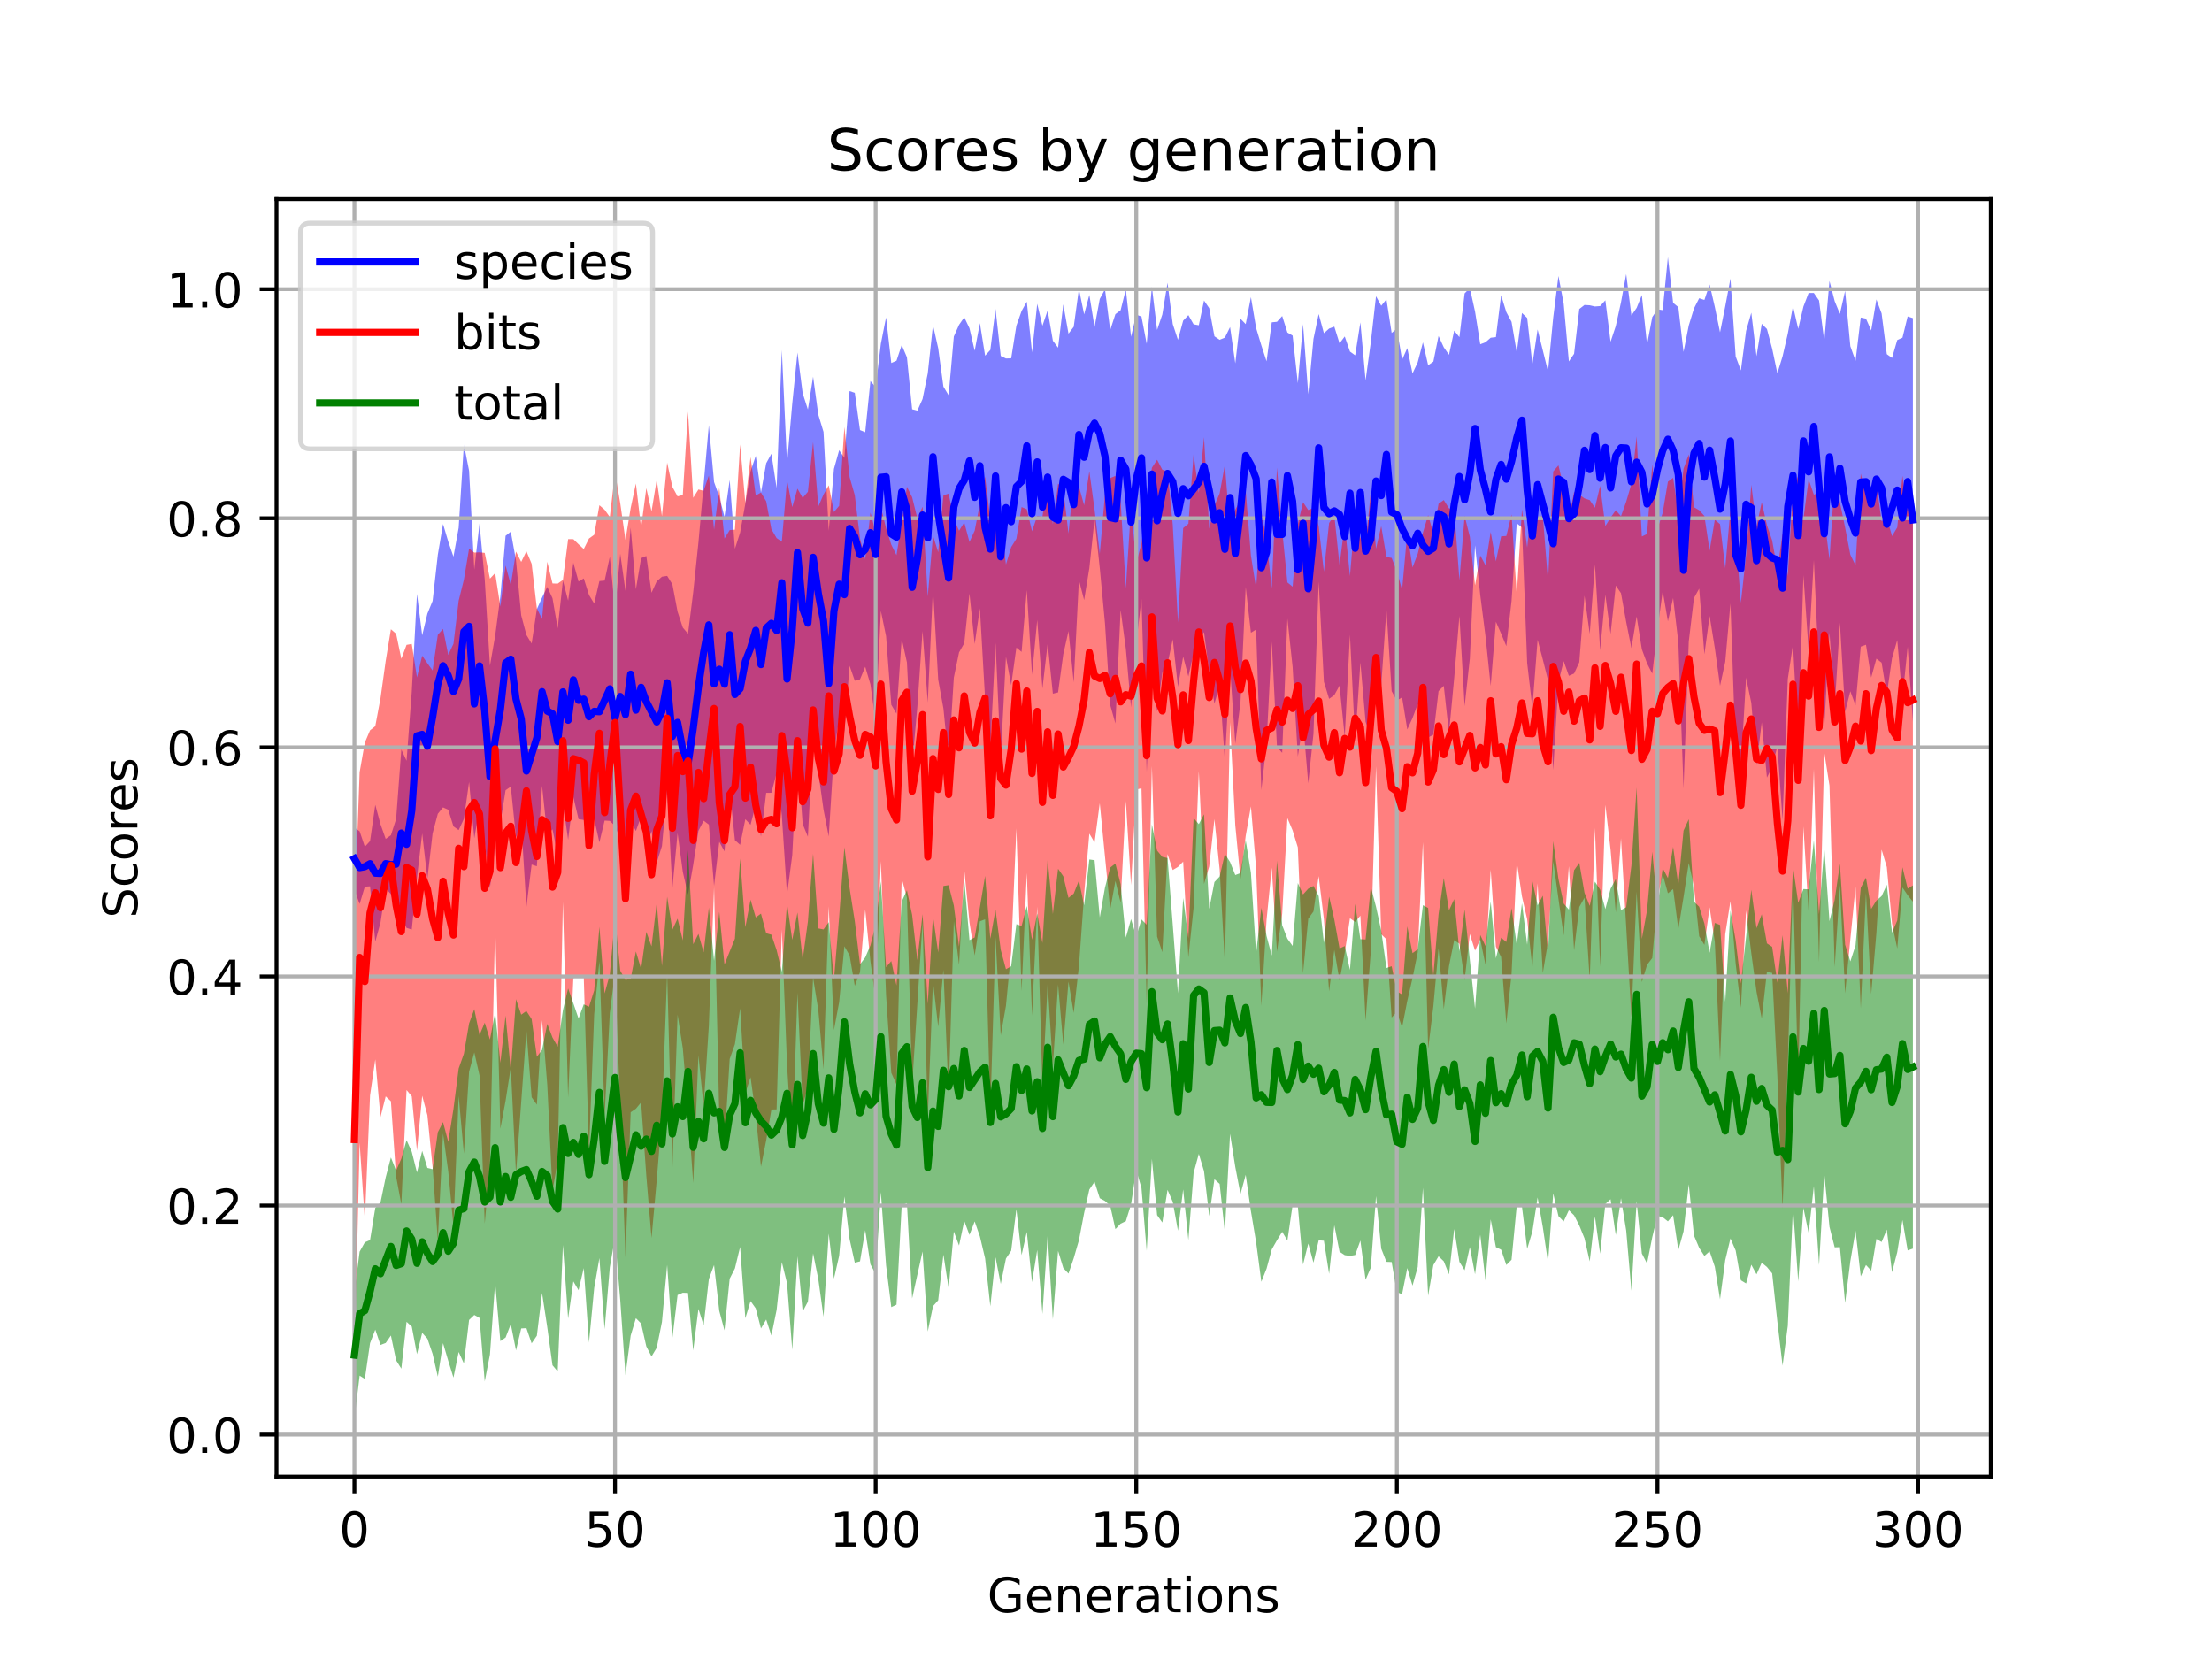 <?xml version="1.0" encoding="utf-8" standalone="no"?>
<!DOCTYPE svg PUBLIC "-//W3C//DTD SVG 1.1//EN"
  "http://www.w3.org/Graphics/SVG/1.1/DTD/svg11.dtd">
<!-- Created with matplotlib (https://matplotlib.org/) -->
<svg height="345.6pt" version="1.1" viewBox="0 0 460.8 345.6" width="460.8pt" xmlns="http://www.w3.org/2000/svg" xmlns:xlink="http://www.w3.org/1999/xlink">
 <defs>
  <style type="text/css">
*{stroke-linecap:butt;stroke-linejoin:round;}
  </style>
 </defs>
 <g id="figure_1">
  <g id="patch_1">
   <path d="M 0 345.6 
L 460.8 345.6 
L 460.8 0 
L 0 0 
z
" style="fill:#ffffff;"/>
  </g>
  <g id="axes_1">
   <g id="patch_2">
    <path d="M 57.6 307.584 
L 414.72 307.584 
L 414.72 41.472 
L 57.6 41.472 
z
" style="fill:#ffffff;"/>
   </g>
   <g id="PolyCollection_1">
    <path clip-path="url(#p6b7e1042ce)" d="M 73.833 172.387 
L 73.833 185.358 
L 74.919 188.312 
L 76.004 184.714 
L 77.09 184.638 
L 78.176 196.149 
L 79.262 192.212 
L 80.348 185.061 
L 81.433 186.265 
L 82.519 189.432 
L 83.605 190.951 
L 84.691 193.297 
L 85.777 193.636 
L 86.862 182.87 
L 87.948 173.631 
L 89.034 183.058 
L 90.12 173.602 
L 91.206 169.528 
L 92.291 168.19 
L 93.377 168.685 
L 94.463 172.15 
L 95.549 172.93 
L 96.635 170.587 
L 97.72 162.907 
L 98.806 174.627 
L 99.892 168.364 
L 100.978 175.498 
L 102.064 184.967 
L 103.149 175.949 
L 104.235 171.452 
L 105.321 164.622 
L 106.407 163.868 
L 107.493 174.481 
L 108.578 171.316 
L 109.664 188.983 
L 110.75 180.098 
L 111.836 180.46 
L 112.922 163.712 
L 114.007 174.02 
L 115.093 172.76 
L 116.179 178.076 
L 117.265 167.342 
L 118.351 174.945 
L 119.436 166.032 
L 120.522 170.644 
L 121.608 170.809 
L 122.694 174.672 
L 123.78 170.657 
L 124.865 175.479 
L 125.951 170.94 
L 127.037 171.013 
L 128.123 172.068 
L 129.209 174.841 
L 130.294 174.66 
L 131.38 170.998 
L 132.466 173.115 
L 133.552 170.096 
L 134.638 176.519 
L 135.723 173.129 
L 136.809 179.698 
L 137.895 176.251 
L 138.981 164.513 
L 140.067 185.13 
L 141.152 173.565 
L 142.238 181.617 
L 143.324 186.373 
L 144.41 180.153 
L 145.496 173.089 
L 146.581 170.969 
L 147.667 171.773 
L 148.753 184.545 
L 149.839 175.366 
L 150.925 177.36 
L 152.01 164.449 
L 153.096 175.021 
L 154.182 175.993 
L 155.268 170.655 
L 156.354 171.811 
L 157.439 167.691 
L 158.525 174.277 
L 159.611 165.164 
L 160.697 165.154 
L 161.783 161.032 
L 162.868 169.861 
L 163.954 186.372 
L 165.04 178.156 
L 166.126 156.78 
L 167.212 171.671 
L 168.297 174.311 
L 169.383 153.736 
L 170.469 160.858 
L 171.555 168.68 
L 172.641 174.259 
L 173.726 156.888 
L 174.812 149.597 
L 175.898 152.38 
L 176.984 138.703 
L 178.07 141.809 
L 179.155 141.523 
L 180.241 138.9 
L 181.327 142.567 
L 182.413 150.408 
L 183.499 127.273 
L 184.584 132.527 
L 185.67 146.819 
L 186.756 148.676 
L 187.842 133.057 
L 188.928 137.986 
L 190.013 159.439 
L 191.099 147.257 
L 192.185 131.462 
L 193.271 146.361 
L 194.357 122.585 
L 195.442 141.579 
L 196.528 147.58 
L 197.614 158.506 
L 198.7 141.145 
L 199.786 135.906 
L 200.871 133.999 
L 201.957 123.657 
L 203.043 134.165 
L 204.129 126.728 
L 205.215 145.633 
L 206.3 155.867 
L 207.386 133.937 
L 208.472 157.808 
L 209.558 136.832 
L 210.644 142.725 
L 211.729 134.904 
L 212.815 135.798 
L 213.901 122.934 
L 214.987 140.571 
L 216.073 129.157 
L 217.158 143.443 
L 218.244 134.098 
L 219.33 144.513 
L 220.416 144.244 
L 221.502 136.274 
L 222.587 131.474 
L 223.673 142.155 
L 224.759 120.832 
L 225.845 125.008 
L 226.931 118.361 
L 228.016 108.16 
L 229.102 118.332 
L 230.188 129.87 
L 231.274 146.868 
L 232.36 150.713 
L 233.445 127.073 
L 234.531 135.147 
L 235.617 147.371 
L 236.703 134.026 
L 237.789 124.808 
L 238.875 160.824 
L 239.96 137.765 
L 241.046 148.229 
L 242.132 140.161 
L 243.218 138.322 
L 244.304 133.167 
L 245.389 143.07 
L 246.475 136.798 
L 247.561 140.924 
L 248.647 136.093 
L 249.733 133.197 
L 250.818 131.67 
L 251.904 140.084 
L 252.99 146.576 
L 254.076 142.82 
L 255.162 158.531 
L 256.247 139.156 
L 257.333 154.953 
L 258.419 146.293 
L 259.505 122.294 
L 260.591 131.815 
L 261.676 131.129 
L 262.762 164.603 
L 263.848 154.856 
L 264.934 133.689 
L 266.02 155.613 
L 267.105 156.827 
L 268.191 128.874 
L 269.277 138.95 
L 270.363 157.597 
L 271.449 150.477 
L 272.534 163.194 
L 273.62 152.878 
L 274.706 121.18 
L 275.792 142.028 
L 276.878 145.581 
L 277.963 144.796 
L 279.049 142.836 
L 280.135 153.492 
L 281.221 132.251 
L 282.307 154.421 
L 283.392 138.024 
L 284.478 150.39 
L 285.564 153.418 
L 286.65 138.694 
L 287.736 142.785 
L 288.821 126.982 
L 289.907 143.99 
L 290.993 145.949 
L 292.079 145.279 
L 293.165 151.963 
L 294.25 149.59 
L 295.336 146.694 
L 296.422 155.737 
L 297.508 153.623 
L 298.594 153.066 
L 299.679 143.978 
L 300.765 142.876 
L 301.851 152.723 
L 302.937 141.247 
L 304.023 128.312 
L 305.108 147.112 
L 306.194 137.193 
L 307.28 113.608 
L 308.366 124 
L 309.452 132.515 
L 310.537 142.894 
L 311.623 129.526 
L 312.709 131.997 
L 313.795 134.61 
L 314.881 125.198 
L 315.966 109.015 
L 317.052 109.86 
L 318.138 138.127 
L 319.224 147.448 
L 320.31 133.281 
L 321.395 137.394 
L 322.481 141.709 
L 323.567 160.41 
L 324.653 142.065 
L 325.739 137.734 
L 326.824 140.781 
L 327.91 140.305 
L 328.996 137.96 
L 330.082 124.077 
L 331.168 132.041 
L 332.253 117.598 
L 333.339 135.492 
L 334.425 123.901 
L 335.511 132.082 
L 336.597 121.983 
L 337.682 123.573 
L 338.768 129.586 
L 339.854 135.022 
L 340.94 128.426 
L 342.026 135.261 
L 343.111 138.193 
L 344.197 140.327 
L 345.283 131.116 
L 346.369 123.136 
L 347.455 129.431 
L 348.54 124.579 
L 349.626 133.782 
L 350.712 164.297 
L 351.798 133.66 
L 352.884 124.575 
L 353.969 122.626 
L 355.055 136.3 
L 356.141 128.313 
L 357.227 135.009 
L 358.313 142.876 
L 359.398 137.876 
L 360.484 125.706 
L 361.57 156.883 
L 362.656 159.853 
L 363.742 141.163 
L 364.827 146.438 
L 365.913 159.386 
L 366.999 150.486 
L 368.085 161.989 
L 369.171 159.816 
L 370.256 155.429 
L 371.342 170.823 
L 372.428 141.467 
L 373.514 134.251 
L 374.6 154.662 
L 375.685 119.835 
L 376.771 135.562 
L 377.857 116.674 
L 378.943 140.308 
L 380.029 151.337 
L 381.114 131.811 
L 382.2 147.36 
L 383.286 129.726 
L 384.372 148.311 
L 385.458 144.01 
L 386.543 146.944 
L 387.629 134.7 
L 388.715 134.309 
L 389.801 141.147 
L 390.887 137.214 
L 391.972 138.044 
L 393.058 144.654 
L 394.144 137.128 
L 395.23 133.344 
L 396.316 145.479 
L 397.401 134.715 
L 398.487 150.353 
L 398.487 66.27 
L 398.487 66.27 
L 397.401 65.927 
L 396.316 70.353 
L 395.23 70.843 
L 394.144 74.559 
L 393.058 73.782 
L 391.972 65.298 
L 390.887 62.378 
L 389.801 68.849 
L 388.715 66.374 
L 387.629 66.147 
L 386.543 75.174 
L 385.458 72.122 
L 384.372 60.594 
L 383.286 65.394 
L 382.2 62.745 
L 381.114 58.536 
L 380.029 71.066 
L 378.943 62.597 
L 377.857 61.034 
L 376.771 61.031 
L 375.685 63.859 
L 374.6 68.505 
L 373.514 63.787 
L 372.428 69.51 
L 371.342 74.228 
L 370.256 77.76 
L 369.171 72.637 
L 368.085 68.541 
L 366.999 67.459 
L 365.913 74.212 
L 364.827 65.139 
L 363.742 68.929 
L 362.656 77.168 
L 361.57 74.261 
L 360.484 58.029 
L 359.398 63.816 
L 358.313 69.233 
L 357.227 63.942 
L 356.141 59.254 
L 355.055 62.487 
L 353.969 62.131 
L 352.884 64.259 
L 351.798 67.814 
L 350.712 73.309 
L 349.626 63.983 
L 348.54 63.082 
L 347.455 53.568 
L 346.369 64.608 
L 345.283 64.441 
L 344.197 66.069 
L 343.111 71.789 
L 342.026 61.468 
L 340.94 64.145 
L 339.854 65.716 
L 338.768 57.094 
L 337.682 62.985 
L 336.597 67.929 
L 335.511 71.192 
L 334.425 62.561 
L 333.339 63.76 
L 332.253 63.846 
L 331.168 63.597 
L 330.082 63.531 
L 328.996 64.373 
L 327.91 73.7 
L 326.824 75.296 
L 325.739 63.221 
L 324.653 57.5 
L 323.567 66.125 
L 322.481 77.368 
L 321.395 72.997 
L 320.31 68.629 
L 319.224 75.869 
L 318.138 66.237 
L 317.052 65.203 
L 315.966 73.425 
L 314.881 67.045 
L 313.795 65.023 
L 312.709 61.501 
L 311.623 70.23 
L 310.537 70.36 
L 309.452 71.304 
L 308.366 71.72 
L 307.28 64.919 
L 306.194 59.986 
L 305.108 61.125 
L 304.023 70.23 
L 302.937 68.885 
L 301.851 73.907 
L 300.765 72.355 
L 299.679 69.999 
L 298.594 75.337 
L 297.508 76.089 
L 296.422 71.316 
L 295.336 75.477 
L 294.25 77.791 
L 293.165 72.513 
L 292.079 74.943 
L 290.993 68.492 
L 289.907 69.36 
L 288.821 62.357 
L 287.736 63.693 
L 286.65 61.716 
L 285.564 71.317 
L 284.478 79.226 
L 283.392 67.158 
L 282.307 74.023 
L 281.221 73.231 
L 280.135 70.098 
L 279.049 71.523 
L 277.963 68.049 
L 276.878 68.45 
L 275.792 69.413 
L 274.706 65.418 
L 273.62 70.602 
L 272.534 82.116 
L 271.449 67.522 
L 270.363 79.818 
L 269.277 69.914 
L 268.191 69.273 
L 267.105 65.836 
L 266.02 67.036 
L 264.934 67.144 
L 263.848 75.265 
L 262.762 71.94 
L 261.676 68.341 
L 260.591 61.9 
L 259.505 67.522 
L 258.419 66.403 
L 257.333 75.7 
L 256.247 68.14 
L 255.162 70.335 
L 254.076 70.789 
L 252.99 70.06 
L 251.904 64.198 
L 250.818 62.605 
L 249.733 67.759 
L 248.647 67.562 
L 247.561 65.65 
L 246.475 66.803 
L 245.389 70.798 
L 244.304 67.503 
L 243.218 58.912 
L 242.132 65.512 
L 241.046 68.734 
L 239.96 59.755 
L 238.875 71.629 
L 237.789 65.948 
L 236.703 65.553 
L 235.617 70.151 
L 234.531 60.287 
L 233.445 64.624 
L 232.36 65.445 
L 231.274 68.759 
L 230.188 60.273 
L 229.102 62.281 
L 228.016 68.117 
L 226.931 61.447 
L 225.845 65.49 
L 224.759 60.204 
L 223.673 68.086 
L 222.587 69.509 
L 221.502 63.414 
L 220.416 72.433 
L 219.33 70.978 
L 218.244 64.662 
L 217.158 67.862 
L 216.073 63.291 
L 214.987 73.42 
L 213.901 62.846 
L 212.815 64.789 
L 211.729 67.852 
L 210.644 74.648 
L 209.558 74.678 
L 208.472 74.154 
L 207.386 64.36 
L 206.3 72.904 
L 205.215 74.098 
L 204.129 67.329 
L 203.043 73.063 
L 201.957 68.382 
L 200.871 66.098 
L 199.786 67.667 
L 198.7 70.105 
L 197.614 82.346 
L 196.528 80.537 
L 195.442 72.534 
L 194.357 67.722 
L 193.271 77.761 
L 192.185 83.116 
L 191.099 85.55 
L 190.013 85.258 
L 188.928 74.424 
L 187.842 71.881 
L 186.756 75.146 
L 185.67 75.626 
L 184.584 66.125 
L 183.499 71.611 
L 182.413 80.627 
L 181.327 79.373 
L 180.241 90.035 
L 179.155 89.593 
L 178.07 81.836 
L 176.984 81.464 
L 175.898 95.371 
L 174.812 93.791 
L 173.726 97.68 
L 172.641 110.538 
L 171.555 89.979 
L 170.469 86.389 
L 169.383 78.471 
L 168.297 85.303 
L 167.212 81.929 
L 166.126 73.45 
L 165.04 84.089 
L 163.954 96.544 
L 162.868 72.94 
L 161.783 101.663 
L 160.697 94.527 
L 159.611 96.508 
L 158.525 102.612 
L 157.439 94.963 
L 156.354 98.206 
L 155.268 104.925 
L 154.182 110.945 
L 153.096 114.317 
L 152.01 99.991 
L 150.925 107.682 
L 149.839 103.459 
L 148.753 100.416 
L 147.667 88.563 
L 146.581 100.847 
L 145.496 113.018 
L 144.41 123.351 
L 143.324 132.007 
L 142.238 130.736 
L 141.152 127.417 
L 140.067 121.714 
L 138.981 119.97 
L 137.895 120.136 
L 136.809 121.093 
L 135.723 123.476 
L 134.638 115.818 
L 133.552 116.269 
L 132.466 122.753 
L 131.38 109.9 
L 130.294 123.077 
L 129.209 115.355 
L 128.123 127.101 
L 127.037 115.98 
L 125.951 120.947 
L 124.865 121.044 
L 123.78 125.73 
L 122.694 123.938 
L 121.608 120.492 
L 120.522 121.134 
L 119.436 117.224 
L 118.351 125.124 
L 117.265 120.932 
L 116.179 130.896 
L 115.093 124.609 
L 114.007 122.258 
L 112.922 124.48 
L 111.836 126.903 
L 110.75 134.055 
L 109.664 132.274 
L 108.578 128.194 
L 107.493 116.752 
L 106.407 110.758 
L 105.321 111.613 
L 104.235 124.239 
L 103.149 132.464 
L 102.064 138.676 
L 100.978 120.726 
L 99.892 109.071 
L 98.806 118.651 
L 97.72 98.057 
L 96.635 92.571 
L 95.549 109.945 
L 94.463 115.961 
L 93.377 112.812 
L 92.291 109.163 
L 91.206 115.569 
L 90.12 125.185 
L 89.034 127.823 
L 87.948 132.342 
L 86.862 123.716 
L 85.777 144.092 
L 84.691 158.475 
L 83.605 156.131 
L 82.519 170.617 
L 81.433 173.988 
L 80.348 174.756 
L 79.262 171.695 
L 78.176 167.649 
L 77.09 175.206 
L 76.004 176.385 
L 74.919 173.169 
L 73.833 172.387 
z
" style="fill:#0000ff;fill-opacity:0.5;"/>
   </g>
   <g id="PolyCollection_2">
    <path clip-path="url(#p6b7e1042ce)" d="M 73.833 190.611 
L 73.833 284.162 
L 74.919 238.046 
L 76.004 254.237 
L 77.09 228.199 
L 78.176 220.694 
L 79.262 232.69 
L 80.348 228.395 
L 81.433 229.419 
L 82.519 245.113 
L 83.605 250.899 
L 84.691 227.077 
L 85.777 228.378 
L 86.862 239.723 
L 87.948 228.267 
L 89.034 232.311 
L 90.12 243.137 
L 91.206 258.397 
L 92.291 236.136 
L 93.377 244.023 
L 94.463 255.451 
L 95.549 228.315 
L 96.635 240.318 
L 97.72 223.254 
L 98.806 219.248 
L 99.892 224.025 
L 100.978 254.928 
L 102.064 242.505 
L 103.149 192.608 
L 104.235 235.134 
L 105.321 229.325 
L 106.407 222.379 
L 107.493 244.484 
L 108.578 229.597 
L 109.664 214.675 
L 110.75 228.587 
L 111.836 230.123 
L 112.922 212.538 
L 114.007 226.029 
L 115.093 248.061 
L 116.179 241.942 
L 117.265 187.847 
L 118.351 228.644 
L 119.436 203.771 
L 120.522 203.329 
L 121.608 203.481 
L 122.694 240.139 
L 123.78 211.284 
L 124.865 200.282 
L 125.951 232.368 
L 127.037 211.034 
L 128.123 202.585 
L 129.209 231.116 
L 130.294 261.967 
L 131.38 231.705 
L 132.466 230.968 
L 133.552 229.647 
L 134.638 244.954 
L 135.723 257.915 
L 136.809 245.874 
L 137.895 232.476 
L 138.981 202.855 
L 140.067 243.661 
L 141.152 211.373 
L 142.238 218.368 
L 143.324 231.316 
L 144.41 246.456 
L 145.496 219.856 
L 146.581 230.5 
L 147.667 213.712 
L 148.753 184.835 
L 149.839 232.79 
L 150.925 238.039 
L 152.01 220.602 
L 153.096 217.518 
L 154.182 210.068 
L 155.268 227.771 
L 156.354 224.394 
L 157.439 232.257 
L 158.525 243.041 
L 159.611 237.571 
L 160.697 231.133 
L 161.783 231.102 
L 162.868 193.654 
L 163.954 221.867 
L 165.04 239.254 
L 166.126 206.81 
L 167.212 230.305 
L 168.297 226.376 
L 169.383 203.714 
L 170.469 210.417 
L 171.555 222.762 
L 172.641 188.83 
L 173.726 214.6 
L 174.812 208.775 
L 175.898 197.13 
L 176.984 199.023 
L 178.07 205.368 
L 179.155 202.532 
L 180.241 189.503 
L 181.327 200.267 
L 182.413 208.243 
L 183.499 179.382 
L 184.584 207.32 
L 185.67 223.487 
L 186.756 225.947 
L 187.842 182.961 
L 188.928 187.031 
L 190.013 226.063 
L 191.099 209.111 
L 192.185 192.186 
L 193.271 232.746 
L 194.357 204.486 
L 195.442 213.871 
L 196.528 202.023 
L 197.614 228.207 
L 198.7 191.919 
L 199.786 201.004 
L 200.871 181.116 
L 201.957 192.136 
L 203.043 199.048 
L 204.129 191.911 
L 205.215 191.516 
L 206.3 231.719 
L 207.386 195.228 
L 208.472 215.689 
L 209.558 209.511 
L 210.644 198.215 
L 211.729 172.577 
L 212.815 206.478 
L 213.901 181.853 
L 214.987 211.583 
L 216.073 188.876 
L 217.158 226.64 
L 218.244 204.872 
L 219.33 222.154 
L 220.416 205.09 
L 221.502 217.604 
L 222.587 204.491 
L 223.673 211.014 
L 224.759 201.315 
L 225.845 186.306 
L 226.931 173.657 
L 228.016 175.496 
L 229.102 167.325 
L 230.188 178.464 
L 231.274 189.492 
L 232.36 183.52 
L 233.445 188.027 
L 234.531 166.868 
L 235.617 184.377 
L 236.703 164.47 
L 237.789 164.217 
L 238.875 209.12 
L 239.96 159.574 
L 241.046 195.1 
L 242.132 198.359 
L 243.218 177.93 
L 244.304 181.241 
L 245.389 180.599 
L 246.475 179.497 
L 247.561 199.44 
L 248.647 189.155 
L 249.733 160.649 
L 250.818 184.146 
L 251.904 180.496 
L 252.99 170.646 
L 254.076 181.068 
L 255.162 200.724 
L 256.247 150.489 
L 257.333 171.945 
L 258.419 183.168 
L 259.505 174.111 
L 260.591 167.994 
L 261.676 180.873 
L 262.762 209.528 
L 263.848 191.633 
L 264.934 180.75 
L 266.02 198.246 
L 267.105 190.338 
L 268.191 170.424 
L 269.277 172.992 
L 270.363 176.525 
L 271.449 202.749 
L 272.534 191.377 
L 273.62 189.882 
L 274.706 182.515 
L 275.792 191.438 
L 276.878 206.504 
L 277.963 197.885 
L 279.049 204.267 
L 280.135 198.479 
L 281.221 191.281 
L 282.307 192.055 
L 283.392 190.753 
L 284.478 212.654 
L 285.564 198.194 
L 286.65 159.642 
L 287.736 194.617 
L 288.821 195.676 
L 289.907 211.97 
L 290.993 210.806 
L 292.079 214.029 
L 293.165 208.5 
L 294.25 203.78 
L 295.336 198.414 
L 296.422 175.45 
L 297.508 218.525 
L 298.594 209.635 
L 299.679 197.54 
L 300.765 210.229 
L 301.851 201.276 
L 302.937 195.835 
L 304.023 196.6 
L 305.108 204.203 
L 306.194 194.564 
L 307.28 198.022 
L 308.366 195.708 
L 309.452 200.983 
L 310.537 181.16 
L 311.623 197.202 
L 312.709 199.362 
L 313.795 213.212 
L 314.881 202.967 
L 315.966 179.463 
L 317.052 186.742 
L 318.138 191.506 
L 319.224 201.674 
L 320.31 184.03 
L 321.395 202.68 
L 322.481 196.245 
L 323.567 179.443 
L 324.653 187.248 
L 325.739 194.858 
L 326.824 180.444 
L 327.91 197.968 
L 328.996 188.932 
L 330.082 187.011 
L 331.168 204.087 
L 332.253 172.482 
L 333.339 201.432 
L 334.425 167.675 
L 335.511 177.003 
L 336.597 190.086 
L 337.682 174.637 
L 338.768 193.06 
L 339.854 211.9 
L 340.94 185.758 
L 342.026 204.595 
L 343.111 201.004 
L 344.197 199.568 
L 345.283 187.154 
L 346.369 182.139 
L 347.455 186.089 
L 348.54 185.222 
L 349.626 193.548 
L 350.712 186.888 
L 351.798 179.781 
L 352.884 184.686 
L 353.969 195.041 
L 355.055 196.825 
L 356.141 189.022 
L 357.227 196.263 
L 358.313 221.032 
L 359.398 194.589 
L 360.484 187.722 
L 361.57 200.769 
L 362.656 209.926 
L 363.742 189.684 
L 364.827 198.578 
L 365.913 206.586 
L 366.999 212.176 
L 368.085 202.438 
L 369.171 202.675 
L 370.256 224.288 
L 371.342 251.785 
L 372.428 221.914 
L 373.514 183.11 
L 374.6 226.032 
L 375.685 172.169 
L 376.771 190.162 
L 377.857 160.221 
L 378.943 200.454 
L 380.029 156.727 
L 381.114 163.657 
L 382.2 201.482 
L 383.286 184.38 
L 384.372 206.93 
L 385.458 195.693 
L 386.543 184.765 
L 387.629 210.079 
L 388.715 186.031 
L 389.801 207.095 
L 390.887 194.356 
L 391.972 176.998 
L 393.058 180.621 
L 394.144 192.375 
L 395.23 197.591 
L 396.316 184.877 
L 397.401 186.494 
L 398.487 187.835 
L 398.487 103.848 
L 398.487 103.848 
L 397.401 106.253 
L 396.316 99.115 
L 395.23 109.863 
L 394.144 111.68 
L 393.058 107.781 
L 391.972 108.603 
L 390.887 100.808 
L 389.801 105.622 
L 388.715 102.989 
L 387.629 98.666 
L 386.543 117.762 
L 385.458 115.542 
L 384.372 109.905 
L 383.286 104.649 
L 382.2 99.318 
L 381.114 116.536 
L 380.029 107.804 
L 378.943 102.601 
L 377.857 103.056 
L 376.771 99.867 
L 375.685 108.097 
L 374.6 99.092 
L 373.514 101.956 
L 372.428 120.018 
L 371.342 111.164 
L 370.256 118.644 
L 369.171 112.578 
L 368.085 109.37 
L 366.999 104.64 
L 365.913 109.639 
L 364.827 100.977 
L 363.742 115.633 
L 362.656 125.589 
L 361.57 111.512 
L 360.484 106.061 
L 359.398 118.364 
L 358.313 109.183 
L 357.227 108.273 
L 356.141 114.714 
L 355.055 107.474 
L 353.969 106.287 
L 352.884 105.661 
L 351.798 94.649 
L 350.712 97.641 
L 349.626 106.816 
L 348.54 99.544 
L 347.455 100.34 
L 346.369 106.817 
L 345.283 110.183 
L 344.197 96.751 
L 343.111 111.249 
L 342.026 111.758 
L 340.94 90.917 
L 339.854 100.799 
L 338.768 104.495 
L 337.682 107.529 
L 336.597 106.278 
L 335.511 107.826 
L 334.425 109.582 
L 333.339 101.196 
L 332.253 105.765 
L 331.168 104.176 
L 330.082 103.826 
L 328.996 103.042 
L 327.91 102.487 
L 326.824 107.912 
L 325.739 101.488 
L 324.653 96.936 
L 323.567 98.214 
L 322.481 121.153 
L 321.395 107.437 
L 320.31 107.935 
L 319.224 104.053 
L 318.138 114.057 
L 317.052 106.113 
L 315.966 123.937 
L 314.881 107.168 
L 313.795 111.65 
L 312.709 111.728 
L 311.623 116.933 
L 310.537 110.805 
L 309.452 117.734 
L 308.366 115.718 
L 307.28 121.913 
L 306.194 111.827 
L 305.108 107.468 
L 304.023 120.835 
L 302.937 106.192 
L 301.851 105.896 
L 300.765 104.17 
L 299.679 104.933 
L 298.594 111.127 
L 297.508 107.3 
L 296.422 110.961 
L 295.336 115.376 
L 294.25 118.209 
L 293.165 110.943 
L 292.079 122.913 
L 290.993 118.955 
L 289.907 116.227 
L 288.821 116.023 
L 287.736 109.601 
L 286.65 114.306 
L 285.564 102.47 
L 284.478 113.416 
L 283.392 112.101 
L 282.307 107.191 
L 281.221 120 
L 280.135 109.203 
L 279.049 117.695 
L 277.963 107.351 
L 276.878 108.949 
L 275.792 119.079 
L 274.706 109.568 
L 273.62 105.819 
L 272.534 106.251 
L 271.449 104.614 
L 270.363 109.177 
L 269.277 122.209 
L 268.191 121.331 
L 267.105 110.499 
L 266.02 97.418 
L 264.934 122.54 
L 263.848 112.64 
L 262.762 106.643 
L 261.676 122.545 
L 260.591 115.726 
L 259.505 102.165 
L 258.419 104.143 
L 257.333 106.176 
L 256.247 110.307 
L 255.162 96.849 
L 254.076 102.779 
L 252.99 105.356 
L 251.904 110.124 
L 250.818 91.065 
L 249.733 102.655 
L 248.647 94.619 
L 247.561 109.104 
L 246.475 110.005 
L 245.389 129.673 
L 244.304 109.269 
L 243.218 98.199 
L 242.132 97.85 
L 241.046 95.783 
L 239.96 97.44 
L 238.875 105.742 
L 237.789 113.231 
L 236.703 117.277 
L 235.617 105.661 
L 234.531 122.552 
L 233.445 104.392 
L 232.36 99.137 
L 231.274 99.591 
L 230.188 102.92 
L 229.102 115.367 
L 228.016 106.133 
L 226.931 98.173 
L 225.845 105.258 
L 224.759 101.331 
L 223.673 99.967 
L 222.587 111.135 
L 221.502 101.976 
L 220.416 100.728 
L 219.33 109.225 
L 218.244 100.018 
L 217.158 107.656 
L 216.073 107.516 
L 214.987 110.669 
L 213.901 106.075 
L 212.815 105.63 
L 211.729 112.234 
L 210.644 113.974 
L 209.558 117.595 
L 208.472 108.654 
L 207.386 105.117 
L 206.3 108.168 
L 205.215 99.294 
L 204.129 104.98 
L 203.043 110.542 
L 201.957 112.909 
L 200.871 108.831 
L 199.786 110.559 
L 198.7 108.053 
L 197.614 102.836 
L 196.528 103.177 
L 195.442 115.026 
L 194.357 111.558 
L 193.271 124.258 
L 192.185 105.56 
L 191.099 107.978 
L 190.013 103.579 
L 188.928 101.397 
L 187.842 108.867 
L 186.756 115.649 
L 185.67 113.464 
L 184.584 110.032 
L 183.499 105.638 
L 182.413 110.873 
L 181.327 106.778 
L 180.241 116.487 
L 179.155 112.166 
L 178.07 103.159 
L 176.984 99.378 
L 175.898 88.953 
L 174.812 105.369 
L 173.726 106.662 
L 172.641 101.107 
L 171.555 103.008 
L 170.469 105.518 
L 169.383 92.078 
L 168.297 102.448 
L 167.212 103.728 
L 166.126 101.789 
L 165.04 105.633 
L 163.954 100.004 
L 162.868 112.836 
L 161.783 112.093 
L 160.697 110.236 
L 159.611 104.425 
L 158.525 102.609 
L 157.439 103.221 
L 156.354 95.213 
L 155.268 104.753 
L 154.182 92.605 
L 153.096 110.343 
L 152.01 110.422 
L 150.925 112.183 
L 149.839 101.634 
L 148.753 110.348 
L 147.667 99.069 
L 146.581 102.251 
L 145.496 101.969 
L 144.41 103.694 
L 143.324 85.746 
L 142.238 103.12 
L 141.152 103.407 
L 140.067 101.416 
L 138.981 96.382 
L 137.895 107.511 
L 136.809 99.94 
L 135.723 106.524 
L 134.638 101.705 
L 133.552 109.922 
L 132.466 100.729 
L 131.38 105.828 
L 130.294 112.48 
L 129.209 104.844 
L 128.123 98.452 
L 127.037 107.701 
L 125.951 106.182 
L 124.865 105.245 
L 123.78 111.405 
L 122.694 112.183 
L 121.608 114.372 
L 120.522 113.379 
L 119.436 112.319 
L 118.351 112.316 
L 117.265 120.798 
L 116.179 121.579 
L 115.093 121.541 
L 114.007 117.021 
L 112.922 128.94 
L 111.836 126.726 
L 110.75 117.445 
L 109.664 114.831 
L 108.578 117.053 
L 107.493 114.901 
L 106.407 121.872 
L 105.321 117.788 
L 104.235 126.359 
L 103.149 119.382 
L 102.064 120.543 
L 100.978 115.174 
L 99.892 115.053 
L 98.806 115.112 
L 97.72 114.279 
L 96.635 120.767 
L 95.549 125.134 
L 94.463 134.122 
L 93.377 136.433 
L 92.291 131.012 
L 91.206 132.23 
L 90.12 139.673 
L 89.034 138.173 
L 87.948 136.591 
L 86.862 141.123 
L 85.777 134.143 
L 84.691 134.335 
L 83.605 137.247 
L 82.519 132.025 
L 81.433 131.084 
L 80.348 137.68 
L 79.262 145.484 
L 78.176 151.272 
L 77.09 152.139 
L 76.004 154.688 
L 74.919 160.862 
L 73.833 190.611 
z
" style="fill:#ff0000;fill-opacity:0.5;"/>
   </g>
   <g id="PolyCollection_3">
    <path clip-path="url(#p6b7e1042ce)" d="M 73.833 269.085 
L 73.833 295.488 
L 74.919 286.568 
L 76.004 287.258 
L 77.09 279.795 
L 78.176 276.989 
L 79.262 280.174 
L 80.348 279.768 
L 81.433 278.211 
L 82.519 283.38 
L 83.605 285.119 
L 84.691 275.357 
L 85.777 276.341 
L 86.862 282.091 
L 87.948 277.652 
L 89.034 278.863 
L 90.12 282.038 
L 91.206 286.773 
L 92.291 279.801 
L 93.377 283.468 
L 94.463 286.975 
L 95.549 281.643 
L 96.635 284.027 
L 97.72 274.968 
L 98.806 273.936 
L 99.892 274.545 
L 100.978 287.776 
L 102.064 282.187 
L 103.149 267.22 
L 104.235 279.384 
L 105.321 278.633 
L 106.407 275.834 
L 107.493 281.306 
L 108.578 276.739 
L 109.664 276.679 
L 110.75 279.844 
L 111.836 278.253 
L 112.922 269.371 
L 114.007 276.486 
L 115.093 284.411 
L 116.179 285.687 
L 117.265 259.358 
L 118.351 274.674 
L 119.436 266.937 
L 120.522 268.778 
L 121.608 264.166 
L 122.694 279.686 
L 123.78 268.317 
L 124.865 262.083 
L 125.951 276.906 
L 127.037 263.979 
L 128.123 257.811 
L 129.209 270.852 
L 130.294 286.473 
L 131.38 278.215 
L 132.466 274.606 
L 133.552 275.707 
L 134.638 280.479 
L 135.723 282.571 
L 136.809 280.761 
L 137.895 275.384 
L 138.981 263.531 
L 140.067 278.786 
L 141.152 269.775 
L 142.238 269.305 
L 143.324 269.343 
L 144.41 281.323 
L 145.496 272.673 
L 146.581 276.081 
L 147.667 266.466 
L 148.753 263.54 
L 149.839 273.097 
L 150.925 277.129 
L 152.01 266.37 
L 153.096 264.242 
L 154.182 259.762 
L 155.268 274.614 
L 156.354 271.039 
L 157.439 272.56 
L 158.525 276.736 
L 159.611 274.887 
L 160.697 278.209 
L 161.783 272.894 
L 162.868 262.914 
L 163.954 267.327 
L 165.04 281.197 
L 166.126 261.73 
L 167.212 273.213 
L 168.297 271.166 
L 169.383 261.103 
L 170.469 266.481 
L 171.555 274.315 
L 172.641 256.988 
L 173.726 266.369 
L 174.812 261.609 
L 175.898 249.259 
L 176.984 258.136 
L 178.07 263.045 
L 179.155 262.77 
L 180.241 256.287 
L 181.327 263.383 
L 182.413 265.359 
L 183.499 248.32 
L 184.584 263.591 
L 185.67 272.302 
L 186.756 271.791 
L 187.842 251.111 
L 188.928 250.645 
L 190.013 270.496 
L 191.099 265.574 
L 192.185 260.708 
L 193.271 277.368 
L 194.357 272.108 
L 195.442 270.876 
L 196.528 261.356 
L 197.614 268.371 
L 198.7 256.552 
L 199.786 259.464 
L 200.871 254.357 
L 201.957 257.253 
L 203.043 254.451 
L 204.129 257.576 
L 205.215 262.151 
L 206.3 272.13 
L 207.386 261.922 
L 208.472 267.475 
L 209.558 262.174 
L 210.644 260.559 
L 211.729 251.903 
L 212.815 261.461 
L 213.901 256.635 
L 214.987 267.101 
L 216.073 260.397 
L 217.158 273.715 
L 218.244 257.342 
L 219.33 274.829 
L 220.416 260.581 
L 221.502 264.142 
L 222.587 265.31 
L 223.673 262.112 
L 224.759 258.367 
L 225.845 252.686 
L 226.931 247.79 
L 228.016 246.193 
L 229.102 249.61 
L 230.188 250.191 
L 231.274 251.176 
L 232.36 256.052 
L 233.445 254.912 
L 234.531 254.396 
L 235.617 250.887 
L 236.703 243.727 
L 237.789 247.484 
L 238.875 260.552 
L 239.96 241.41 
L 241.046 253.128 
L 242.132 254.672 
L 243.218 247.872 
L 244.304 250.354 
L 245.389 256.376 
L 246.475 247.782 
L 247.561 258.341 
L 248.647 244.349 
L 249.733 240.371 
L 250.818 243.976 
L 251.904 253.331 
L 252.99 245.65 
L 254.076 246.627 
L 255.162 256.654 
L 256.247 236.2 
L 257.333 243.099 
L 258.419 248.729 
L 259.505 244.736 
L 260.591 252.308 
L 261.676 258.78 
L 262.762 267.018 
L 263.848 264.285 
L 264.934 260.275 
L 266.02 258.369 
L 267.105 256.605 
L 268.191 258.423 
L 269.277 251.003 
L 270.363 251.271 
L 271.449 263.436 
L 272.534 259.049 
L 273.62 263.035 
L 274.706 258.383 
L 275.792 258.464 
L 276.878 265.37 
L 277.963 255.234 
L 279.049 260.753 
L 280.135 261.472 
L 281.221 261.625 
L 282.307 261.444 
L 283.392 258.432 
L 284.478 266.602 
L 285.564 264.066 
L 286.65 249.183 
L 287.736 260.108 
L 288.821 262.863 
L 289.907 262.908 
L 290.993 269.173 
L 292.079 269.606 
L 293.165 264.159 
L 294.25 267.819 
L 295.336 263.945 
L 296.422 247.461 
L 297.508 269.92 
L 298.594 263.541 
L 299.679 261.706 
L 300.765 262.754 
L 301.851 265.467 
L 302.937 256.034 
L 304.023 262.87 
L 305.108 264.622 
L 306.194 259.8 
L 307.28 265.457 
L 308.366 257.229 
L 309.452 266.777 
L 310.537 254.021 
L 311.623 259.804 
L 312.709 260.327 
L 313.795 263.518 
L 314.881 262.438 
L 315.966 251.156 
L 317.052 251.366 
L 318.138 260.158 
L 319.224 256.53 
L 320.31 249.459 
L 321.395 255.628 
L 322.481 262.969 
L 323.567 248.61 
L 324.653 253.345 
L 325.739 254.453 
L 326.824 252.119 
L 327.91 253.179 
L 328.996 255.295 
L 330.082 257.969 
L 331.168 262.777 
L 332.253 253.421 
L 333.339 261.166 
L 334.425 250.816 
L 335.511 249.827 
L 336.597 257.272 
L 337.682 249.62 
L 338.768 256.347 
L 339.854 268.888 
L 340.94 250.243 
L 342.026 261.123 
L 343.111 263.214 
L 344.197 257.734 
L 345.283 253.295 
L 346.369 253.575 
L 347.455 254.431 
L 348.54 253.155 
L 349.626 260.406 
L 350.712 256.529 
L 351.798 246.709 
L 352.884 257.38 
L 353.969 259.95 
L 355.055 261.639 
L 356.141 260.669 
L 357.227 263.888 
L 358.313 270.671 
L 359.398 262.512 
L 360.484 257.982 
L 361.57 260.508 
L 362.656 266.707 
L 363.742 267.371 
L 364.827 263.472 
L 365.913 265.466 
L 366.999 263.044 
L 368.085 263.938 
L 369.171 265.267 
L 370.256 275.318 
L 371.342 284.479 
L 372.428 276.205 
L 373.514 251.491 
L 374.6 266.932 
L 375.685 251.634 
L 376.771 256.887 
L 377.857 247.127 
L 378.943 263.54 
L 380.029 244.497 
L 381.114 255.576 
L 382.2 259.844 
L 383.286 259.806 
L 384.372 271.424 
L 385.458 262.748 
L 386.543 256.389 
L 387.629 265.882 
L 388.715 263.525 
L 389.801 264.701 
L 390.887 258.097 
L 391.972 258.733 
L 393.058 256.149 
L 394.144 265.037 
L 395.23 260.844 
L 396.316 254.141 
L 397.401 260.483 
L 398.487 260.112 
L 398.487 184.446 
L 398.487 184.446 
L 397.401 185.111 
L 396.316 180.654 
L 395.23 191.759 
L 394.144 194.301 
L 393.058 184.319 
L 391.972 186.67 
L 390.887 187.607 
L 389.801 189.347 
L 388.715 182.833 
L 387.629 184.948 
L 386.543 196.95 
L 385.458 200.272 
L 384.372 196.777 
L 383.286 179.925 
L 382.2 187.441 
L 381.114 191.9 
L 380.029 176.5 
L 378.943 190.426 
L 377.857 175.07 
L 376.771 185.271 
L 375.685 185.207 
L 374.6 188.071 
L 373.514 180.495 
L 372.428 206.913 
L 371.342 194.821 
L 370.256 204.691 
L 369.171 197.234 
L 368.085 196.518 
L 366.999 190.459 
L 365.913 193.354 
L 364.827 185.368 
L 363.742 195.158 
L 362.656 204.876 
L 361.57 195.912 
L 360.484 189.685 
L 359.398 208.689 
L 358.313 192.676 
L 357.227 192.26 
L 356.141 198.479 
L 355.055 192.381 
L 353.969 188.889 
L 352.884 187.832 
L 351.798 170.661 
L 350.712 173.031 
L 349.626 184.343 
L 348.54 176.405 
L 347.455 182.928 
L 346.369 180.838 
L 345.283 188.945 
L 344.197 177.443 
L 343.111 189.635 
L 342.026 195.57 
L 340.94 164.046 
L 339.854 180.306 
L 338.768 189.002 
L 337.682 189.593 
L 336.597 183.114 
L 335.511 185.159 
L 334.425 189.379 
L 333.339 185.328 
L 332.253 183.666 
L 331.168 188.707 
L 330.082 185.989 
L 328.996 179.746 
L 327.91 181.289 
L 326.824 189.494 
L 325.739 188.223 
L 324.653 183.114 
L 323.567 175.223 
L 322.481 198.687 
L 321.395 186.585 
L 320.31 188.608 
L 319.224 183.529 
L 318.138 196.78 
L 317.052 188.174 
L 315.966 196.838 
L 314.881 189.183 
L 313.795 196.229 
L 312.709 195.33 
L 311.623 199.617 
L 310.537 187.838 
L 309.452 197.061 
L 308.366 194.774 
L 307.28 210.107 
L 306.194 199.948 
L 305.108 189.453 
L 304.023 198.159 
L 302.937 187.297 
L 301.851 189.644 
L 300.765 182.895 
L 299.679 190.433 
L 298.594 203.242 
L 297.508 189.146 
L 296.422 188.561 
L 295.336 197.766 
L 294.25 198.555 
L 293.165 192.97 
L 292.079 207.157 
L 290.993 206.528 
L 289.907 201.285 
L 288.821 201.656 
L 287.736 193.885 
L 286.65 188.885 
L 285.564 184.719 
L 284.478 195.709 
L 283.392 195.644 
L 282.307 188.295 
L 281.221 202.049 
L 280.135 197.076 
L 279.049 197.576 
L 277.963 191.56 
L 276.878 186.769 
L 275.792 196.429 
L 274.706 186.666 
L 273.62 184.55 
L 272.534 185.127 
L 271.449 186.331 
L 270.363 183.961 
L 269.277 197.045 
L 268.191 195.543 
L 267.105 192.753 
L 266.02 179.29 
L 264.934 199.064 
L 263.848 194.972 
L 262.762 189.103 
L 261.676 198.65 
L 260.591 181.833 
L 259.505 175.033 
L 258.419 181.867 
L 257.333 182.288 
L 256.247 179.588 
L 255.162 177.868 
L 254.076 182.605 
L 252.99 183.746 
L 251.904 189.345 
L 250.818 169.631 
L 249.733 171.681 
L 248.647 170.403 
L 247.561 195.407 
L 246.475 187.068 
L 245.389 206.917 
L 244.304 192.595 
L 243.218 178.742 
L 242.132 178.515 
L 241.046 177.195 
L 239.96 171.761 
L 238.875 192.623 
L 237.789 191.539 
L 236.703 195.077 
L 235.617 191.462 
L 234.531 195.317 
L 233.445 184.192 
L 232.36 179.889 
L 231.274 180.729 
L 230.188 184.904 
L 229.102 191.103 
L 228.016 179.194 
L 226.931 179.043 
L 225.845 188.599 
L 224.759 183.437 
L 223.673 186.155 
L 222.587 187.048 
L 221.502 182.543 
L 220.416 180.977 
L 219.33 190.4 
L 218.244 178.98 
L 217.158 196.449 
L 216.073 190.297 
L 214.987 195.755 
L 213.901 188.741 
L 212.815 192.887 
L 211.729 192.519 
L 210.644 201.289 
L 209.558 201.909 
L 208.472 197.863 
L 207.386 189.481 
L 206.3 195.553 
L 205.215 182.462 
L 204.129 189 
L 203.043 195.289 
L 201.957 195.841 
L 200.871 183.302 
L 199.786 197.174 
L 198.7 188.633 
L 197.614 184.396 
L 196.528 184.565 
L 195.442 198.415 
L 194.357 190.803 
L 193.271 209.104 
L 192.185 190.422 
L 191.099 200.009 
L 190.013 190.588 
L 188.928 185.459 
L 187.842 187.802 
L 186.756 205.3 
L 185.67 200.208 
L 184.584 201.474 
L 183.499 183.612 
L 182.413 192.671 
L 181.327 196.938 
L 180.241 199.452 
L 179.155 200.877 
L 178.07 191.903 
L 176.984 185.004 
L 175.898 176.483 
L 174.812 190.994 
L 173.726 204.15 
L 172.641 192.097 
L 171.555 193.613 
L 170.469 193.403 
L 169.383 177.865 
L 168.297 191.963 
L 167.212 199.897 
L 166.126 190.082 
L 165.04 195.785 
L 163.954 188.194 
L 162.868 202.451 
L 161.783 197.925 
L 160.697 194.709 
L 159.611 194.405 
L 158.525 190.32 
L 157.439 191.114 
L 156.354 187.427 
L 155.268 193.151 
L 154.182 178.851 
L 153.096 195.532 
L 152.01 198.204 
L 150.925 200.944 
L 149.839 189.95 
L 148.753 200.134 
L 147.667 189.055 
L 146.581 198.392 
L 145.496 194.546 
L 144.41 196.696 
L 143.324 177.07 
L 142.238 195.897 
L 141.152 191.363 
L 140.067 193.669 
L 138.981 186.808 
L 137.895 201.216 
L 136.809 188.068 
L 135.723 197.138 
L 134.638 194.103 
L 133.552 201.848 
L 132.466 198.204 
L 131.38 203.893 
L 130.294 204.144 
L 129.209 202.203 
L 128.123 191.11 
L 127.037 202.995 
L 125.951 206.948 
L 124.865 193.056 
L 123.78 206.32 
L 122.694 209.731 
L 121.608 209.216 
L 120.522 212.185 
L 119.436 209.009 
L 118.351 205.908 
L 117.265 210.452 
L 116.179 218.047 
L 115.093 216.132 
L 114.007 213.286 
L 112.922 218.71 
L 111.836 220.136 
L 110.75 212.301 
L 109.664 210.611 
L 108.578 211.369 
L 107.493 208.139 
L 106.407 223.018 
L 105.321 211.548 
L 104.235 221.405 
L 103.149 210.934 
L 102.064 216.557 
L 100.978 213.04 
L 99.892 215.608 
L 98.806 210.218 
L 97.72 213.195 
L 96.635 219.516 
L 95.549 222.582 
L 94.463 231.021 
L 93.377 237.855 
L 92.291 233.75 
L 91.206 235.859 
L 90.12 243.566 
L 89.034 243.305 
L 87.948 239.744 
L 86.862 244.249 
L 85.777 239.937 
L 84.691 237.512 
L 83.605 241.358 
L 82.519 243.86 
L 81.433 241.121 
L 80.348 245.264 
L 79.262 250.503 
L 78.176 251.642 
L 77.09 258.326 
L 76.004 258.799 
L 74.919 260.743 
L 73.833 269.085 
z
" style="fill:#008000;fill-opacity:0.5;"/>
   </g>
   <g id="matplotlib.axis_1">
    <g id="xtick_1">
     <g id="line2d_1">
      <path clip-path="url(#p6b7e1042ce)" d="M 73.833 307.584 
L 73.833 41.472 
" style="fill:none;stroke:#b0b0b0;stroke-linecap:square;stroke-width:0.8;"/>
     </g>
     <g id="line2d_2">
      <defs>
       <path d="M 0 0 
L 0 3.5 
" id="m13638cff44" style="stroke:#000000;stroke-width:0.8;"/>
      </defs>
      <g>
       <use style="stroke:#000000;stroke-width:0.8;" x="73.833" xlink:href="#m13638cff44" y="307.584"/>
      </g>
     </g>
     <g id="text_1">
      <!-- 0 -->
      <defs>
       <path d="M 31.781 66.406 
Q 24.172 66.406 20.328 58.906 
Q 16.5 51.422 16.5 36.375 
Q 16.5 21.391 20.328 13.891 
Q 24.172 6.391 31.781 6.391 
Q 39.453 6.391 43.281 13.891 
Q 47.125 21.391 47.125 36.375 
Q 47.125 51.422 43.281 58.906 
Q 39.453 66.406 31.781 66.406 
z
M 31.781 74.219 
Q 44.047 74.219 50.516 64.516 
Q 56.984 54.828 56.984 36.375 
Q 56.984 17.969 50.516 8.266 
Q 44.047 -1.422 31.781 -1.422 
Q 19.531 -1.422 13.062 8.266 
Q 6.594 17.969 6.594 36.375 
Q 6.594 54.828 13.062 64.516 
Q 19.531 74.219 31.781 74.219 
z
" id="DejaVuSans-48"/>
      </defs>
      <g transform="translate(70.651 322.182)scale(0.1 -0.1)">
       <use xlink:href="#DejaVuSans-48"/>
      </g>
     </g>
    </g>
    <g id="xtick_2">
     <g id="line2d_3">
      <path clip-path="url(#p6b7e1042ce)" d="M 128.123 307.584 
L 128.123 41.472 
" style="fill:none;stroke:#b0b0b0;stroke-linecap:square;stroke-width:0.8;"/>
     </g>
     <g id="line2d_4">
      <g>
       <use style="stroke:#000000;stroke-width:0.8;" x="128.123" xlink:href="#m13638cff44" y="307.584"/>
      </g>
     </g>
     <g id="text_2">
      <!-- 50 -->
      <defs>
       <path d="M 10.797 72.906 
L 49.516 72.906 
L 49.516 64.594 
L 19.828 64.594 
L 19.828 46.734 
Q 21.969 47.469 24.109 47.828 
Q 26.266 48.188 28.422 48.188 
Q 40.625 48.188 47.75 41.5 
Q 54.891 34.812 54.891 23.391 
Q 54.891 11.625 47.562 5.094 
Q 40.234 -1.422 26.906 -1.422 
Q 22.312 -1.422 17.547 -0.641 
Q 12.797 0.141 7.719 1.703 
L 7.719 11.625 
Q 12.109 9.234 16.797 8.062 
Q 21.484 6.891 26.703 6.891 
Q 35.156 6.891 40.078 11.328 
Q 45.016 15.766 45.016 23.391 
Q 45.016 31 40.078 35.438 
Q 35.156 39.891 26.703 39.891 
Q 22.75 39.891 18.812 39.016 
Q 14.891 38.141 10.797 36.281 
z
" id="DejaVuSans-53"/>
      </defs>
      <g transform="translate(121.76 322.182)scale(0.1 -0.1)">
       <use xlink:href="#DejaVuSans-53"/>
       <use x="63.623" xlink:href="#DejaVuSans-48"/>
      </g>
     </g>
    </g>
    <g id="xtick_3">
     <g id="line2d_5">
      <path clip-path="url(#p6b7e1042ce)" d="M 182.413 307.584 
L 182.413 41.472 
" style="fill:none;stroke:#b0b0b0;stroke-linecap:square;stroke-width:0.8;"/>
     </g>
     <g id="line2d_6">
      <g>
       <use style="stroke:#000000;stroke-width:0.8;" x="182.413" xlink:href="#m13638cff44" y="307.584"/>
      </g>
     </g>
     <g id="text_3">
      <!-- 100 -->
      <defs>
       <path d="M 12.406 8.297 
L 28.516 8.297 
L 28.516 63.922 
L 10.984 60.406 
L 10.984 69.391 
L 28.422 72.906 
L 38.281 72.906 
L 38.281 8.297 
L 54.391 8.297 
L 54.391 0 
L 12.406 0 
z
" id="DejaVuSans-49"/>
      </defs>
      <g transform="translate(172.869 322.182)scale(0.1 -0.1)">
       <use xlink:href="#DejaVuSans-49"/>
       <use x="63.623" xlink:href="#DejaVuSans-48"/>
       <use x="127.246" xlink:href="#DejaVuSans-48"/>
      </g>
     </g>
    </g>
    <g id="xtick_4">
     <g id="line2d_7">
      <path clip-path="url(#p6b7e1042ce)" d="M 236.703 307.584 
L 236.703 41.472 
" style="fill:none;stroke:#b0b0b0;stroke-linecap:square;stroke-width:0.8;"/>
     </g>
     <g id="line2d_8">
      <g>
       <use style="stroke:#000000;stroke-width:0.8;" x="236.703" xlink:href="#m13638cff44" y="307.584"/>
      </g>
     </g>
     <g id="text_4">
      <!-- 150 -->
      <g transform="translate(227.159 322.182)scale(0.1 -0.1)">
       <use xlink:href="#DejaVuSans-49"/>
       <use x="63.623" xlink:href="#DejaVuSans-53"/>
       <use x="127.246" xlink:href="#DejaVuSans-48"/>
      </g>
     </g>
    </g>
    <g id="xtick_5">
     <g id="line2d_9">
      <path clip-path="url(#p6b7e1042ce)" d="M 290.993 307.584 
L 290.993 41.472 
" style="fill:none;stroke:#b0b0b0;stroke-linecap:square;stroke-width:0.8;"/>
     </g>
     <g id="line2d_10">
      <g>
       <use style="stroke:#000000;stroke-width:0.8;" x="290.993" xlink:href="#m13638cff44" y="307.584"/>
      </g>
     </g>
     <g id="text_5">
      <!-- 200 -->
      <defs>
       <path d="M 19.188 8.297 
L 53.609 8.297 
L 53.609 0 
L 7.328 0 
L 7.328 8.297 
Q 12.938 14.109 22.625 23.891 
Q 32.328 33.688 34.812 36.531 
Q 39.547 41.844 41.422 45.531 
Q 43.312 49.219 43.312 52.781 
Q 43.312 58.594 39.234 62.25 
Q 35.156 65.922 28.609 65.922 
Q 23.969 65.922 18.812 64.312 
Q 13.672 62.703 7.812 59.422 
L 7.812 69.391 
Q 13.766 71.781 18.938 73 
Q 24.125 74.219 28.422 74.219 
Q 39.75 74.219 46.484 68.547 
Q 53.219 62.891 53.219 53.422 
Q 53.219 48.922 51.531 44.891 
Q 49.859 40.875 45.406 35.406 
Q 44.188 33.984 37.641 27.219 
Q 31.109 20.453 19.188 8.297 
z
" id="DejaVuSans-50"/>
      </defs>
      <g transform="translate(281.449 322.182)scale(0.1 -0.1)">
       <use xlink:href="#DejaVuSans-50"/>
       <use x="63.623" xlink:href="#DejaVuSans-48"/>
       <use x="127.246" xlink:href="#DejaVuSans-48"/>
      </g>
     </g>
    </g>
    <g id="xtick_6">
     <g id="line2d_11">
      <path clip-path="url(#p6b7e1042ce)" d="M 345.283 307.584 
L 345.283 41.472 
" style="fill:none;stroke:#b0b0b0;stroke-linecap:square;stroke-width:0.8;"/>
     </g>
     <g id="line2d_12">
      <g>
       <use style="stroke:#000000;stroke-width:0.8;" x="345.283" xlink:href="#m13638cff44" y="307.584"/>
      </g>
     </g>
     <g id="text_6">
      <!-- 250 -->
      <g transform="translate(335.739 322.182)scale(0.1 -0.1)">
       <use xlink:href="#DejaVuSans-50"/>
       <use x="63.623" xlink:href="#DejaVuSans-53"/>
       <use x="127.246" xlink:href="#DejaVuSans-48"/>
      </g>
     </g>
    </g>
    <g id="xtick_7">
     <g id="line2d_13">
      <path clip-path="url(#p6b7e1042ce)" d="M 399.573 307.584 
L 399.573 41.472 
" style="fill:none;stroke:#b0b0b0;stroke-linecap:square;stroke-width:0.8;"/>
     </g>
     <g id="line2d_14">
      <g>
       <use style="stroke:#000000;stroke-width:0.8;" x="399.573" xlink:href="#m13638cff44" y="307.584"/>
      </g>
     </g>
     <g id="text_7">
      <!-- 300 -->
      <defs>
       <path d="M 40.578 39.312 
Q 47.656 37.797 51.625 33 
Q 55.609 28.219 55.609 21.188 
Q 55.609 10.406 48.188 4.484 
Q 40.766 -1.422 27.094 -1.422 
Q 22.516 -1.422 17.656 -0.516 
Q 12.797 0.391 7.625 2.203 
L 7.625 11.719 
Q 11.719 9.328 16.594 8.109 
Q 21.484 6.891 26.812 6.891 
Q 36.078 6.891 40.938 10.547 
Q 45.797 14.203 45.797 21.188 
Q 45.797 27.641 41.281 31.266 
Q 36.766 34.906 28.719 34.906 
L 20.219 34.906 
L 20.219 43.016 
L 29.109 43.016 
Q 36.375 43.016 40.234 45.922 
Q 44.094 48.828 44.094 54.297 
Q 44.094 59.906 40.109 62.906 
Q 36.141 65.922 28.719 65.922 
Q 24.656 65.922 20.016 65.031 
Q 15.375 64.156 9.812 62.312 
L 9.812 71.094 
Q 15.438 72.656 20.344 73.438 
Q 25.25 74.219 29.594 74.219 
Q 40.828 74.219 47.359 69.109 
Q 53.906 64.016 53.906 55.328 
Q 53.906 49.266 50.438 45.094 
Q 46.969 40.922 40.578 39.312 
z
" id="DejaVuSans-51"/>
      </defs>
      <g transform="translate(390.029 322.182)scale(0.1 -0.1)">
       <use xlink:href="#DejaVuSans-51"/>
       <use x="63.623" xlink:href="#DejaVuSans-48"/>
       <use x="127.246" xlink:href="#DejaVuSans-48"/>
      </g>
     </g>
    </g>
    <g id="text_8">
     <!-- Generations -->
     <defs>
      <path d="M 59.516 10.406 
L 59.516 29.984 
L 43.406 29.984 
L 43.406 38.094 
L 69.281 38.094 
L 69.281 6.781 
Q 63.578 2.734 56.688 0.656 
Q 49.812 -1.422 42 -1.422 
Q 24.906 -1.422 15.25 8.562 
Q 5.609 18.562 5.609 36.375 
Q 5.609 54.25 15.25 64.234 
Q 24.906 74.219 42 74.219 
Q 49.125 74.219 55.547 72.453 
Q 61.969 70.703 67.391 67.281 
L 67.391 56.781 
Q 61.922 61.422 55.766 63.766 
Q 49.609 66.109 42.828 66.109 
Q 29.438 66.109 22.719 58.641 
Q 16.016 51.172 16.016 36.375 
Q 16.016 21.625 22.719 14.156 
Q 29.438 6.688 42.828 6.688 
Q 48.047 6.688 52.141 7.594 
Q 56.25 8.5 59.516 10.406 
z
" id="DejaVuSans-71"/>
      <path d="M 56.203 29.594 
L 56.203 25.203 
L 14.891 25.203 
Q 15.484 15.922 20.484 11.062 
Q 25.484 6.203 34.422 6.203 
Q 39.594 6.203 44.453 7.469 
Q 49.312 8.734 54.109 11.281 
L 54.109 2.781 
Q 49.266 0.734 44.188 -0.344 
Q 39.109 -1.422 33.891 -1.422 
Q 20.797 -1.422 13.156 6.188 
Q 5.516 13.812 5.516 26.812 
Q 5.516 40.234 12.766 48.109 
Q 20.016 56 32.328 56 
Q 43.359 56 49.781 48.891 
Q 56.203 41.797 56.203 29.594 
z
M 47.219 32.234 
Q 47.125 39.594 43.094 43.984 
Q 39.062 48.391 32.422 48.391 
Q 24.906 48.391 20.391 44.141 
Q 15.875 39.891 15.188 32.172 
z
" id="DejaVuSans-101"/>
      <path d="M 54.891 33.016 
L 54.891 0 
L 45.906 0 
L 45.906 32.719 
Q 45.906 40.484 42.875 44.328 
Q 39.844 48.188 33.797 48.188 
Q 26.516 48.188 22.312 43.547 
Q 18.109 38.922 18.109 30.906 
L 18.109 0 
L 9.078 0 
L 9.078 54.688 
L 18.109 54.688 
L 18.109 46.188 
Q 21.344 51.125 25.703 53.562 
Q 30.078 56 35.797 56 
Q 45.219 56 50.047 50.172 
Q 54.891 44.344 54.891 33.016 
z
" id="DejaVuSans-110"/>
      <path d="M 41.109 46.297 
Q 39.594 47.172 37.812 47.578 
Q 36.031 48 33.891 48 
Q 26.266 48 22.188 43.047 
Q 18.109 38.094 18.109 28.812 
L 18.109 0 
L 9.078 0 
L 9.078 54.688 
L 18.109 54.688 
L 18.109 46.188 
Q 20.953 51.172 25.484 53.578 
Q 30.031 56 36.531 56 
Q 37.453 56 38.578 55.875 
Q 39.703 55.766 41.062 55.516 
z
" id="DejaVuSans-114"/>
      <path d="M 34.281 27.484 
Q 23.391 27.484 19.188 25 
Q 14.984 22.516 14.984 16.5 
Q 14.984 11.719 18.141 8.906 
Q 21.297 6.109 26.703 6.109 
Q 34.188 6.109 38.703 11.406 
Q 43.219 16.703 43.219 25.484 
L 43.219 27.484 
z
M 52.203 31.203 
L 52.203 0 
L 43.219 0 
L 43.219 8.297 
Q 40.141 3.328 35.547 0.953 
Q 30.953 -1.422 24.312 -1.422 
Q 15.922 -1.422 10.953 3.297 
Q 6 8.016 6 15.922 
Q 6 25.141 12.172 29.828 
Q 18.359 34.516 30.609 34.516 
L 43.219 34.516 
L 43.219 35.406 
Q 43.219 41.609 39.141 45 
Q 35.062 48.391 27.688 48.391 
Q 23 48.391 18.547 47.266 
Q 14.109 46.141 10.016 43.891 
L 10.016 52.203 
Q 14.938 54.109 19.578 55.047 
Q 24.219 56 28.609 56 
Q 40.484 56 46.344 49.844 
Q 52.203 43.703 52.203 31.203 
z
" id="DejaVuSans-97"/>
      <path d="M 18.312 70.219 
L 18.312 54.688 
L 36.812 54.688 
L 36.812 47.703 
L 18.312 47.703 
L 18.312 18.016 
Q 18.312 11.328 20.141 9.422 
Q 21.969 7.516 27.594 7.516 
L 36.812 7.516 
L 36.812 0 
L 27.594 0 
Q 17.188 0 13.234 3.875 
Q 9.281 7.766 9.281 18.016 
L 9.281 47.703 
L 2.688 47.703 
L 2.688 54.688 
L 9.281 54.688 
L 9.281 70.219 
z
" id="DejaVuSans-116"/>
      <path d="M 9.422 54.688 
L 18.406 54.688 
L 18.406 0 
L 9.422 0 
z
M 9.422 75.984 
L 18.406 75.984 
L 18.406 64.594 
L 9.422 64.594 
z
" id="DejaVuSans-105"/>
      <path d="M 30.609 48.391 
Q 23.391 48.391 19.188 42.75 
Q 14.984 37.109 14.984 27.297 
Q 14.984 17.484 19.156 11.844 
Q 23.344 6.203 30.609 6.203 
Q 37.797 6.203 41.984 11.859 
Q 46.188 17.531 46.188 27.297 
Q 46.188 37.016 41.984 42.703 
Q 37.797 48.391 30.609 48.391 
z
M 30.609 56 
Q 42.328 56 49.016 48.375 
Q 55.719 40.766 55.719 27.297 
Q 55.719 13.875 49.016 6.219 
Q 42.328 -1.422 30.609 -1.422 
Q 18.844 -1.422 12.172 6.219 
Q 5.516 13.875 5.516 27.297 
Q 5.516 40.766 12.172 48.375 
Q 18.844 56 30.609 56 
z
" id="DejaVuSans-111"/>
      <path d="M 44.281 53.078 
L 44.281 44.578 
Q 40.484 46.531 36.375 47.5 
Q 32.281 48.484 27.875 48.484 
Q 21.188 48.484 17.844 46.438 
Q 14.5 44.391 14.5 40.281 
Q 14.5 37.156 16.891 35.375 
Q 19.281 33.594 26.516 31.984 
L 29.594 31.297 
Q 39.156 29.25 43.188 25.516 
Q 47.219 21.781 47.219 15.094 
Q 47.219 7.469 41.188 3.016 
Q 35.156 -1.422 24.609 -1.422 
Q 20.219 -1.422 15.453 -0.562 
Q 10.688 0.297 5.422 2 
L 5.422 11.281 
Q 10.406 8.688 15.234 7.391 
Q 20.062 6.109 24.812 6.109 
Q 31.156 6.109 34.562 8.281 
Q 37.984 10.453 37.984 14.406 
Q 37.984 18.062 35.516 20.016 
Q 33.062 21.969 24.703 23.781 
L 21.578 24.516 
Q 13.234 26.266 9.516 29.906 
Q 5.812 33.547 5.812 39.891 
Q 5.812 47.609 11.281 51.797 
Q 16.75 56 26.812 56 
Q 31.781 56 36.172 55.266 
Q 40.578 54.547 44.281 53.078 
z
" id="DejaVuSans-115"/>
     </defs>
     <g transform="translate(205.662 335.861)scale(0.1 -0.1)">
      <use xlink:href="#DejaVuSans-71"/>
      <use x="77.49" xlink:href="#DejaVuSans-101"/>
      <use x="139.014" xlink:href="#DejaVuSans-110"/>
      <use x="202.393" xlink:href="#DejaVuSans-101"/>
      <use x="263.916" xlink:href="#DejaVuSans-114"/>
      <use x="305.029" xlink:href="#DejaVuSans-97"/>
      <use x="366.309" xlink:href="#DejaVuSans-116"/>
      <use x="405.518" xlink:href="#DejaVuSans-105"/>
      <use x="433.301" xlink:href="#DejaVuSans-111"/>
      <use x="494.482" xlink:href="#DejaVuSans-110"/>
      <use x="557.861" xlink:href="#DejaVuSans-115"/>
     </g>
    </g>
   </g>
   <g id="matplotlib.axis_2">
    <g id="ytick_1">
     <g id="line2d_15">
      <path clip-path="url(#p6b7e1042ce)" d="M 57.6 298.853 
L 414.72 298.853 
" style="fill:none;stroke:#b0b0b0;stroke-linecap:square;stroke-width:0.8;"/>
     </g>
     <g id="line2d_16">
      <defs>
       <path d="M 0 0 
L -3.5 0 
" id="m2c4fbf2167" style="stroke:#000000;stroke-width:0.8;"/>
      </defs>
      <g>
       <use style="stroke:#000000;stroke-width:0.8;" x="57.6" xlink:href="#m2c4fbf2167" y="298.853"/>
      </g>
     </g>
     <g id="text_9">
      <!-- 0.0 -->
      <defs>
       <path d="M 10.688 12.406 
L 21 12.406 
L 21 0 
L 10.688 0 
z
" id="DejaVuSans-46"/>
      </defs>
      <g transform="translate(34.697 302.652)scale(0.1 -0.1)">
       <use xlink:href="#DejaVuSans-48"/>
       <use x="63.623" xlink:href="#DejaVuSans-46"/>
       <use x="95.41" xlink:href="#DejaVuSans-48"/>
      </g>
     </g>
    </g>
    <g id="ytick_2">
     <g id="line2d_17">
      <path clip-path="url(#p6b7e1042ce)" d="M 57.6 251.131 
L 414.72 251.131 
" style="fill:none;stroke:#b0b0b0;stroke-linecap:square;stroke-width:0.8;"/>
     </g>
     <g id="line2d_18">
      <g>
       <use style="stroke:#000000;stroke-width:0.8;" x="57.6" xlink:href="#m2c4fbf2167" y="251.131"/>
      </g>
     </g>
     <g id="text_10">
      <!-- 0.2 -->
      <g transform="translate(34.697 254.93)scale(0.1 -0.1)">
       <use xlink:href="#DejaVuSans-48"/>
       <use x="63.623" xlink:href="#DejaVuSans-46"/>
       <use x="95.41" xlink:href="#DejaVuSans-50"/>
      </g>
     </g>
    </g>
    <g id="ytick_3">
     <g id="line2d_19">
      <path clip-path="url(#p6b7e1042ce)" d="M 57.6 203.408 
L 414.72 203.408 
" style="fill:none;stroke:#b0b0b0;stroke-linecap:square;stroke-width:0.8;"/>
     </g>
     <g id="line2d_20">
      <g>
       <use style="stroke:#000000;stroke-width:0.8;" x="57.6" xlink:href="#m2c4fbf2167" y="203.408"/>
      </g>
     </g>
     <g id="text_11">
      <!-- 0.4 -->
      <defs>
       <path d="M 37.797 64.312 
L 12.891 25.391 
L 37.797 25.391 
z
M 35.203 72.906 
L 47.609 72.906 
L 47.609 25.391 
L 58.016 25.391 
L 58.016 17.188 
L 47.609 17.188 
L 47.609 0 
L 37.797 0 
L 37.797 17.188 
L 4.891 17.188 
L 4.891 26.703 
z
" id="DejaVuSans-52"/>
      </defs>
      <g transform="translate(34.697 207.207)scale(0.1 -0.1)">
       <use xlink:href="#DejaVuSans-48"/>
       <use x="63.623" xlink:href="#DejaVuSans-46"/>
       <use x="95.41" xlink:href="#DejaVuSans-52"/>
      </g>
     </g>
    </g>
    <g id="ytick_4">
     <g id="line2d_21">
      <path clip-path="url(#p6b7e1042ce)" d="M 57.6 155.686 
L 414.72 155.686 
" style="fill:none;stroke:#b0b0b0;stroke-linecap:square;stroke-width:0.8;"/>
     </g>
     <g id="line2d_22">
      <g>
       <use style="stroke:#000000;stroke-width:0.8;" x="57.6" xlink:href="#m2c4fbf2167" y="155.686"/>
      </g>
     </g>
     <g id="text_12">
      <!-- 0.6 -->
      <defs>
       <path d="M 33.016 40.375 
Q 26.375 40.375 22.484 35.828 
Q 18.609 31.297 18.609 23.391 
Q 18.609 15.531 22.484 10.953 
Q 26.375 6.391 33.016 6.391 
Q 39.656 6.391 43.531 10.953 
Q 47.406 15.531 47.406 23.391 
Q 47.406 31.297 43.531 35.828 
Q 39.656 40.375 33.016 40.375 
z
M 52.594 71.297 
L 52.594 62.312 
Q 48.875 64.062 45.094 64.984 
Q 41.312 65.922 37.594 65.922 
Q 27.828 65.922 22.672 59.328 
Q 17.531 52.734 16.797 39.406 
Q 19.672 43.656 24.016 45.922 
Q 28.375 48.188 33.594 48.188 
Q 44.578 48.188 50.953 41.516 
Q 57.328 34.859 57.328 23.391 
Q 57.328 12.156 50.688 5.359 
Q 44.047 -1.422 33.016 -1.422 
Q 20.359 -1.422 13.672 8.266 
Q 6.984 17.969 6.984 36.375 
Q 6.984 53.656 15.188 63.938 
Q 23.391 74.219 37.203 74.219 
Q 40.922 74.219 44.703 73.484 
Q 48.484 72.75 52.594 71.297 
z
" id="DejaVuSans-54"/>
      </defs>
      <g transform="translate(34.697 159.485)scale(0.1 -0.1)">
       <use xlink:href="#DejaVuSans-48"/>
       <use x="63.623" xlink:href="#DejaVuSans-46"/>
       <use x="95.41" xlink:href="#DejaVuSans-54"/>
      </g>
     </g>
    </g>
    <g id="ytick_5">
     <g id="line2d_23">
      <path clip-path="url(#p6b7e1042ce)" d="M 57.6 107.963 
L 414.72 107.963 
" style="fill:none;stroke:#b0b0b0;stroke-linecap:square;stroke-width:0.8;"/>
     </g>
     <g id="line2d_24">
      <g>
       <use style="stroke:#000000;stroke-width:0.8;" x="57.6" xlink:href="#m2c4fbf2167" y="107.963"/>
      </g>
     </g>
     <g id="text_13">
      <!-- 0.8 -->
      <defs>
       <path d="M 31.781 34.625 
Q 24.75 34.625 20.719 30.859 
Q 16.703 27.094 16.703 20.516 
Q 16.703 13.922 20.719 10.156 
Q 24.75 6.391 31.781 6.391 
Q 38.812 6.391 42.859 10.172 
Q 46.922 13.969 46.922 20.516 
Q 46.922 27.094 42.891 30.859 
Q 38.875 34.625 31.781 34.625 
z
M 21.922 38.812 
Q 15.578 40.375 12.031 44.719 
Q 8.5 49.078 8.5 55.328 
Q 8.5 64.062 14.719 69.141 
Q 20.953 74.219 31.781 74.219 
Q 42.672 74.219 48.875 69.141 
Q 55.078 64.062 55.078 55.328 
Q 55.078 49.078 51.531 44.719 
Q 48 40.375 41.703 38.812 
Q 48.828 37.156 52.797 32.312 
Q 56.781 27.484 56.781 20.516 
Q 56.781 9.906 50.312 4.234 
Q 43.844 -1.422 31.781 -1.422 
Q 19.734 -1.422 13.25 4.234 
Q 6.781 9.906 6.781 20.516 
Q 6.781 27.484 10.781 32.312 
Q 14.797 37.156 21.922 38.812 
z
M 18.312 54.391 
Q 18.312 48.734 21.844 45.562 
Q 25.391 42.391 31.781 42.391 
Q 38.141 42.391 41.719 45.562 
Q 45.312 48.734 45.312 54.391 
Q 45.312 60.062 41.719 63.234 
Q 38.141 66.406 31.781 66.406 
Q 25.391 66.406 21.844 63.234 
Q 18.312 60.062 18.312 54.391 
z
" id="DejaVuSans-56"/>
      </defs>
      <g transform="translate(34.697 111.763)scale(0.1 -0.1)">
       <use xlink:href="#DejaVuSans-48"/>
       <use x="63.623" xlink:href="#DejaVuSans-46"/>
       <use x="95.41" xlink:href="#DejaVuSans-56"/>
      </g>
     </g>
    </g>
    <g id="ytick_6">
     <g id="line2d_25">
      <path clip-path="url(#p6b7e1042ce)" d="M 57.6 60.241 
L 414.72 60.241 
" style="fill:none;stroke:#b0b0b0;stroke-linecap:square;stroke-width:0.8;"/>
     </g>
     <g id="line2d_26">
      <g>
       <use style="stroke:#000000;stroke-width:0.8;" x="57.6" xlink:href="#m2c4fbf2167" y="60.241"/>
      </g>
     </g>
     <g id="text_14">
      <!-- 1.0 -->
      <g transform="translate(34.697 64.04)scale(0.1 -0.1)">
       <use xlink:href="#DejaVuSans-49"/>
       <use x="63.623" xlink:href="#DejaVuSans-46"/>
       <use x="95.41" xlink:href="#DejaVuSans-48"/>
      </g>
     </g>
    </g>
    <g id="text_15">
     <!-- Scores -->
     <defs>
      <path d="M 53.516 70.516 
L 53.516 60.891 
Q 47.906 63.578 42.922 64.891 
Q 37.938 66.219 33.297 66.219 
Q 25.25 66.219 20.875 63.094 
Q 16.5 59.969 16.5 54.203 
Q 16.5 49.359 19.406 46.891 
Q 22.312 44.438 30.422 42.922 
L 36.375 41.703 
Q 47.406 39.594 52.656 34.297 
Q 57.906 29 57.906 20.125 
Q 57.906 9.516 50.797 4.047 
Q 43.703 -1.422 29.984 -1.422 
Q 24.812 -1.422 18.969 -0.25 
Q 13.141 0.922 6.891 3.219 
L 6.891 13.375 
Q 12.891 10.016 18.656 8.297 
Q 24.422 6.594 29.984 6.594 
Q 38.422 6.594 43.016 9.906 
Q 47.609 13.234 47.609 19.391 
Q 47.609 24.75 44.312 27.781 
Q 41.016 30.812 33.5 32.328 
L 27.484 33.5 
Q 16.453 35.688 11.516 40.375 
Q 6.594 45.062 6.594 53.422 
Q 6.594 63.094 13.406 68.656 
Q 20.219 74.219 32.172 74.219 
Q 37.312 74.219 42.625 73.281 
Q 47.953 72.359 53.516 70.516 
z
" id="DejaVuSans-83"/>
      <path d="M 48.781 52.594 
L 48.781 44.188 
Q 44.969 46.297 41.141 47.344 
Q 37.312 48.391 33.406 48.391 
Q 24.656 48.391 19.812 42.844 
Q 14.984 37.312 14.984 27.297 
Q 14.984 17.281 19.812 11.734 
Q 24.656 6.203 33.406 6.203 
Q 37.312 6.203 41.141 7.25 
Q 44.969 8.297 48.781 10.406 
L 48.781 2.094 
Q 45.016 0.344 40.984 -0.531 
Q 36.969 -1.422 32.422 -1.422 
Q 20.062 -1.422 12.781 6.344 
Q 5.516 14.109 5.516 27.297 
Q 5.516 40.672 12.859 48.328 
Q 20.219 56 33.016 56 
Q 37.156 56 41.109 55.141 
Q 45.062 54.297 48.781 52.594 
z
" id="DejaVuSans-99"/>
     </defs>
     <g transform="translate(28.617 191.246)rotate(-90)scale(0.1 -0.1)">
      <use xlink:href="#DejaVuSans-83"/>
      <use x="63.477" xlink:href="#DejaVuSans-99"/>
      <use x="118.457" xlink:href="#DejaVuSans-111"/>
      <use x="179.639" xlink:href="#DejaVuSans-114"/>
      <use x="220.721" xlink:href="#DejaVuSans-101"/>
      <use x="282.244" xlink:href="#DejaVuSans-115"/>
     </g>
    </g>
   </g>
   <g id="line2d_27">
    <path clip-path="url(#p6b7e1042ce)" d="M 73.833 178.872 
L 74.919 180.74 
L 76.004 180.549 
L 77.09 179.922 
L 78.176 181.899 
L 79.262 181.954 
L 80.348 179.908 
L 81.433 180.127 
L 82.519 180.024 
L 83.605 173.541 
L 84.691 175.886 
L 85.777 168.864 
L 86.862 153.293 
L 87.948 152.986 
L 89.034 155.44 
L 90.12 149.393 
L 91.206 142.549 
L 92.291 138.676 
L 93.377 140.749 
L 94.463 144.055 
L 95.549 141.437 
L 96.635 131.579 
L 97.72 130.482 
L 98.806 146.639 
L 99.892 138.717 
L 100.978 148.112 
L 102.064 161.822 
L 103.149 154.206 
L 104.235 147.846 
L 105.321 138.117 
L 106.407 137.313 
L 107.493 145.616 
L 108.578 149.755 
L 109.664 160.629 
L 111.836 153.682 
L 112.922 144.096 
L 114.007 148.139 
L 115.093 148.684 
L 116.179 154.486 
L 117.265 144.137 
L 118.351 150.034 
L 119.436 141.628 
L 120.522 145.889 
L 121.608 145.651 
L 122.694 149.305 
L 123.78 148.193 
L 124.865 148.262 
L 127.037 143.496 
L 128.123 149.584 
L 129.209 145.098 
L 130.294 148.868 
L 131.38 140.449 
L 132.466 147.934 
L 133.552 143.183 
L 134.638 146.169 
L 136.809 150.396 
L 137.895 148.193 
L 138.981 142.242 
L 140.067 153.422 
L 141.152 150.491 
L 142.238 156.177 
L 143.324 159.19 
L 144.41 151.752 
L 145.496 143.053 
L 146.581 135.908 
L 147.667 130.168 
L 148.753 142.48 
L 149.839 139.413 
L 150.925 142.521 
L 152.01 132.22 
L 153.096 144.669 
L 154.182 143.469 
L 155.268 137.79 
L 156.354 135.008 
L 157.439 131.327 
L 158.525 138.444 
L 159.611 130.836 
L 160.697 129.841 
L 161.783 131.347 
L 162.868 121.401 
L 163.954 141.458 
L 165.04 131.122 
L 166.126 115.115 
L 167.212 126.8 
L 168.297 129.807 
L 169.383 116.104 
L 170.469 123.623 
L 171.555 129.329 
L 172.641 142.399 
L 173.726 127.284 
L 174.812 121.694 
L 175.898 123.875 
L 176.984 110.084 
L 178.07 111.822 
L 179.155 115.558 
L 180.241 114.467 
L 181.327 110.97 
L 182.413 115.517 
L 183.499 99.442 
L 184.584 99.326 
L 185.67 111.222 
L 186.756 111.911 
L 187.842 102.469 
L 188.928 106.205 
L 190.013 122.348 
L 191.099 116.404 
L 192.185 107.289 
L 193.271 112.061 
L 194.357 95.153 
L 195.442 107.057 
L 197.614 120.426 
L 198.7 105.625 
L 199.786 101.787 
L 200.871 100.048 
L 201.957 96.019 
L 203.043 103.614 
L 204.129 97.028 
L 205.215 109.866 
L 206.3 114.386 
L 207.386 99.148 
L 208.472 115.981 
L 209.558 105.755 
L 210.644 108.686 
L 211.729 101.378 
L 212.815 100.294 
L 213.901 92.89 
L 214.987 106.995 
L 216.073 96.224 
L 217.158 105.652 
L 218.244 99.38 
L 219.33 107.745 
L 220.416 108.338 
L 221.502 99.844 
L 222.587 100.492 
L 223.673 105.121 
L 224.759 90.518 
L 225.845 95.249 
L 226.931 89.904 
L 228.016 88.138 
L 229.102 90.306 
L 230.188 95.072 
L 231.274 107.814 
L 232.36 108.079 
L 233.445 95.849 
L 234.531 97.717 
L 235.617 108.761 
L 236.703 99.789 
L 237.789 95.378 
L 238.875 116.226 
L 239.96 98.76 
L 241.046 108.482 
L 242.132 102.837 
L 243.218 98.617 
L 244.304 100.335 
L 245.389 106.934 
L 246.475 101.8 
L 247.561 103.287 
L 249.733 100.478 
L 250.818 97.137 
L 251.904 102.141 
L 252.99 108.318 
L 254.076 106.805 
L 255.162 114.433 
L 256.247 103.648 
L 257.333 115.326 
L 258.419 106.348 
L 259.505 94.908 
L 260.591 96.858 
L 261.676 99.735 
L 262.762 118.272 
L 263.848 115.06 
L 264.934 100.417 
L 266.02 111.325 
L 267.105 111.331 
L 268.191 99.073 
L 269.277 104.432 
L 270.363 118.708 
L 271.449 109 
L 272.534 122.655 
L 273.62 111.74 
L 274.706 93.299 
L 275.792 105.721 
L 276.878 107.016 
L 277.963 106.423 
L 279.049 107.179 
L 280.135 111.795 
L 281.221 102.741 
L 282.307 114.222 
L 283.392 102.591 
L 284.478 114.808 
L 285.564 112.368 
L 286.65 100.205 
L 287.736 103.239 
L 288.821 94.669 
L 289.907 106.675 
L 290.993 107.22 
L 292.079 110.111 
L 293.165 112.238 
L 294.25 113.69 
L 295.336 111.086 
L 296.422 113.527 
L 297.508 114.856 
L 298.594 114.201 
L 299.679 106.989 
L 300.765 107.616 
L 301.851 113.315 
L 302.937 105.066 
L 304.023 99.271 
L 305.108 104.118 
L 306.194 98.589 
L 307.28 89.263 
L 308.366 97.86 
L 309.452 101.91 
L 310.537 106.627 
L 311.623 99.878 
L 312.709 96.749 
L 313.795 99.817 
L 314.881 96.122 
L 315.966 91.22 
L 317.052 87.531 
L 318.138 102.182 
L 319.224 111.659 
L 320.31 100.955 
L 323.567 113.267 
L 324.653 99.783 
L 325.739 100.478 
L 326.824 108.038 
L 327.91 107.002 
L 328.996 101.166 
L 330.082 93.804 
L 331.168 97.819 
L 332.253 90.722 
L 333.339 99.626 
L 334.425 93.231 
L 335.511 101.637 
L 336.597 94.956 
L 337.682 93.279 
L 338.768 93.34 
L 339.854 100.369 
L 340.94 96.285 
L 342.026 98.364 
L 343.111 104.991 
L 344.197 103.198 
L 345.283 97.778 
L 346.369 93.872 
L 347.455 91.499 
L 348.54 93.831 
L 349.626 98.883 
L 350.712 118.803 
L 351.798 100.737 
L 352.884 94.417 
L 353.969 92.379 
L 355.055 99.394 
L 356.141 93.783 
L 357.227 99.476 
L 358.313 106.055 
L 359.398 100.846 
L 360.484 91.867 
L 361.57 115.572 
L 362.656 118.51 
L 363.742 105.046 
L 364.827 105.789 
L 365.913 116.799 
L 366.999 108.972 
L 368.085 115.265 
L 369.171 116.226 
L 370.256 116.594 
L 371.342 122.526 
L 372.428 105.489 
L 373.514 99.019 
L 374.6 111.584 
L 375.685 91.847 
L 376.771 98.296 
L 377.857 88.854 
L 378.943 101.453 
L 380.029 111.202 
L 381.114 95.174 
L 382.2 105.052 
L 383.286 97.56 
L 384.372 104.452 
L 385.458 108.066 
L 386.543 111.059 
L 387.629 100.423 
L 388.715 100.342 
L 389.801 104.998 
L 390.887 99.796 
L 391.972 101.671 
L 393.058 109.218 
L 394.144 105.843 
L 395.23 102.094 
L 396.316 107.916 
L 397.401 100.321 
L 398.487 108.311 
L 398.487 108.311 
" style="fill:none;stroke:#0000ff;stroke-linecap:square;stroke-width:1.5;"/>
   </g>
   <g id="line2d_28">
    <path clip-path="url(#p6b7e1042ce)" d="M 73.833 237.387 
L 74.919 199.454 
L 76.004 204.463 
L 77.09 190.169 
L 78.176 185.983 
L 79.262 189.087 
L 80.348 183.038 
L 81.433 180.252 
L 82.519 188.569 
L 83.605 194.073 
L 84.691 180.706 
L 85.777 181.261 
L 86.862 190.423 
L 87.948 182.429 
L 89.034 185.242 
L 90.12 191.405 
L 91.206 195.314 
L 92.291 183.574 
L 93.377 190.228 
L 94.463 194.786 
L 95.549 176.725 
L 96.635 180.542 
L 97.72 168.766 
L 98.806 167.18 
L 99.892 169.539 
L 100.978 185.051 
L 102.064 181.524 
L 103.149 155.995 
L 104.235 180.747 
L 105.321 173.557 
L 106.407 172.125 
L 107.493 179.692 
L 108.578 173.325 
L 109.664 164.753 
L 110.75 173.016 
L 111.836 178.424 
L 112.922 170.739 
L 114.007 171.525 
L 115.093 184.801 
L 116.179 181.76 
L 117.265 154.322 
L 118.351 170.48 
L 119.436 158.045 
L 120.522 158.354 
L 121.608 158.926 
L 122.694 176.161 
L 123.78 161.344 
L 124.865 152.763 
L 125.951 169.275 
L 127.037 159.367 
L 128.123 150.518 
L 130.294 187.224 
L 131.38 168.766 
L 132.466 165.848 
L 134.638 173.33 
L 135.723 182.22 
L 136.809 172.907 
L 137.895 169.993 
L 138.981 149.618 
L 140.067 172.539 
L 141.152 157.39 
L 142.238 160.744 
L 143.324 158.531 
L 144.41 175.075 
L 145.496 160.913 
L 146.581 166.376 
L 147.667 156.39 
L 148.753 147.591 
L 149.839 167.212 
L 150.925 175.111 
L 152.01 165.512 
L 153.096 163.93 
L 154.182 151.336 
L 155.268 166.262 
L 156.354 159.804 
L 157.439 167.739 
L 158.525 172.825 
L 159.611 170.998 
L 160.697 170.684 
L 161.783 171.598 
L 162.868 153.245 
L 163.954 160.935 
L 165.04 172.443 
L 166.126 154.3 
L 167.212 167.017 
L 168.297 164.412 
L 169.383 147.896 
L 170.469 157.967 
L 171.555 162.885 
L 172.641 144.969 
L 173.726 160.631 
L 174.812 157.072 
L 175.898 143.042 
L 176.984 149.2 
L 178.07 154.263 
L 179.155 157.349 
L 180.241 152.995 
L 181.327 153.522 
L 182.413 159.558 
L 183.499 142.51 
L 184.584 158.676 
L 185.67 168.475 
L 186.756 170.798 
L 187.842 145.914 
L 188.928 144.214 
L 190.013 164.821 
L 191.099 158.545 
L 192.185 148.873 
L 193.271 178.502 
L 194.357 158.022 
L 195.442 164.449 
L 196.528 152.6 
L 197.614 165.521 
L 198.7 149.986 
L 199.786 155.781 
L 200.871 144.973 
L 201.957 152.523 
L 203.043 154.795 
L 204.129 148.446 
L 205.215 145.405 
L 206.3 169.943 
L 207.386 150.173 
L 208.472 162.172 
L 209.558 163.553 
L 210.644 156.095 
L 211.729 142.405 
L 212.815 156.054 
L 213.901 143.964 
L 214.987 161.126 
L 216.073 148.196 
L 217.158 167.148 
L 218.244 152.445 
L 219.33 165.689 
L 220.416 152.909 
L 221.502 159.79 
L 222.587 157.813 
L 223.673 155.49 
L 224.759 151.323 
L 225.845 145.782 
L 226.931 135.915 
L 228.016 140.815 
L 229.102 141.346 
L 230.188 140.692 
L 231.274 144.542 
L 232.36 141.328 
L 233.445 146.21 
L 234.531 144.71 
L 235.617 145.019 
L 236.703 140.874 
L 237.789 138.724 
L 238.875 157.431 
L 239.96 128.507 
L 241.046 145.441 
L 242.132 148.105 
L 243.218 138.065 
L 244.304 145.255 
L 245.389 155.136 
L 246.475 144.751 
L 247.561 154.272 
L 248.647 141.887 
L 249.733 131.652 
L 250.818 137.606 
L 251.904 145.31 
L 252.99 138.001 
L 254.076 141.924 
L 255.162 148.787 
L 256.247 130.398 
L 257.333 139.06 
L 258.419 143.655 
L 259.505 138.138 
L 260.591 141.86 
L 261.676 151.709 
L 262.762 158.086 
L 263.848 152.136 
L 264.934 151.645 
L 266.02 147.832 
L 267.105 150.418 
L 268.191 145.878 
L 269.277 147.6 
L 270.363 142.851 
L 271.449 153.682 
L 272.534 148.814 
L 273.62 147.85 
L 274.706 146.041 
L 275.792 155.259 
L 276.878 157.727 
L 277.963 152.618 
L 279.049 160.981 
L 280.135 153.841 
L 281.221 155.64 
L 282.307 149.623 
L 283.392 151.427 
L 284.478 163.035 
L 286.65 136.974 
L 287.736 152.109 
L 288.821 155.849 
L 289.907 164.099 
L 290.993 164.88 
L 292.079 168.471 
L 293.165 159.722 
L 294.25 160.994 
L 295.336 156.895 
L 296.422 143.205 
L 297.508 162.912 
L 298.594 160.381 
L 299.679 151.236 
L 300.765 157.199 
L 301.851 153.586 
L 302.937 151.014 
L 304.023 158.717 
L 306.194 153.195 
L 307.28 159.967 
L 308.366 155.713 
L 309.452 159.358 
L 310.537 145.982 
L 311.623 157.068 
L 312.709 155.545 
L 313.795 162.431 
L 314.881 155.068 
L 315.966 151.7 
L 317.052 146.428 
L 318.138 152.782 
L 319.224 152.863 
L 320.31 145.982 
L 321.395 155.059 
L 322.481 158.699 
L 323.567 138.829 
L 324.653 142.092 
L 325.739 148.173 
L 326.824 144.178 
L 327.91 150.227 
L 328.996 145.987 
L 330.082 145.419 
L 331.168 154.131 
L 332.253 139.124 
L 333.339 151.314 
L 334.425 138.629 
L 335.511 142.415 
L 336.597 148.182 
L 337.682 141.083 
L 339.854 156.349 
L 340.94 138.338 
L 342.026 158.177 
L 343.111 156.127 
L 344.197 148.159 
L 345.283 148.668 
L 346.369 144.478 
L 347.455 143.214 
L 348.54 142.383 
L 349.626 150.182 
L 350.712 142.265 
L 351.798 137.215 
L 352.884 145.173 
L 353.969 150.664 
L 355.055 152.15 
L 356.141 151.868 
L 357.227 152.268 
L 358.313 165.108 
L 359.398 156.477 
L 360.484 146.891 
L 361.57 156.14 
L 362.656 167.757 
L 363.742 152.659 
L 364.827 149.777 
L 365.913 158.113 
L 366.999 158.408 
L 368.085 155.904 
L 369.171 157.627 
L 370.256 171.466 
L 371.342 181.474 
L 372.428 170.966 
L 373.514 142.533 
L 374.6 162.562 
L 375.685 140.133 
L 376.771 145.014 
L 377.857 131.638 
L 378.943 151.527 
L 380.029 132.266 
L 381.114 140.097 
L 382.2 150.4 
L 383.286 144.514 
L 384.372 158.417 
L 385.458 155.618 
L 386.543 151.264 
L 387.629 154.372 
L 388.715 144.51 
L 389.801 156.359 
L 390.887 147.582 
L 391.972 142.801 
L 393.058 144.201 
L 394.144 152.027 
L 395.23 153.727 
L 396.316 141.996 
L 397.401 146.373 
L 398.487 145.841 
L 398.487 145.841 
" style="fill:none;stroke:#ff0000;stroke-linecap:square;stroke-width:1.5;"/>
   </g>
   <g id="line2d_29">
    <path clip-path="url(#p6b7e1042ce)" d="M 73.833 282.287 
L 74.919 273.656 
L 76.004 273.028 
L 77.09 269.061 
L 78.176 264.316 
L 79.262 265.338 
L 81.433 259.666 
L 82.519 263.62 
L 83.605 263.238 
L 84.691 256.435 
L 85.777 258.139 
L 86.862 263.17 
L 87.948 258.698 
L 89.034 261.084 
L 90.12 262.802 
L 91.206 261.316 
L 92.291 256.776 
L 93.377 260.661 
L 94.463 258.998 
L 95.549 252.112 
L 96.635 251.771 
L 97.72 244.081 
L 98.806 242.077 
L 99.892 245.077 
L 100.978 250.408 
L 102.064 249.372 
L 103.149 239.077 
L 104.235 250.394 
L 105.321 245.09 
L 106.407 249.426 
L 107.493 244.722 
L 108.578 244.054 
L 109.664 243.645 
L 110.75 246.072 
L 111.836 249.194 
L 112.922 244.04 
L 114.007 244.886 
L 115.093 250.272 
L 116.179 251.867 
L 117.265 234.905 
L 118.351 240.291 
L 119.436 237.973 
L 120.522 240.482 
L 121.608 236.691 
L 122.694 244.709 
L 123.78 237.318 
L 124.865 227.569 
L 125.951 241.927 
L 128.123 224.461 
L 129.209 236.528 
L 130.294 245.309 
L 132.466 236.405 
L 133.552 238.777 
L 134.638 237.291 
L 135.723 239.855 
L 136.809 234.414 
L 137.895 238.3 
L 138.981 225.17 
L 140.067 236.228 
L 141.152 230.569 
L 142.238 232.601 
L 143.324 223.206 
L 144.41 239.009 
L 145.496 233.61 
L 146.581 237.237 
L 147.667 227.76 
L 148.753 231.837 
L 149.839 231.524 
L 150.925 239.036 
L 152.01 232.287 
L 153.096 229.887 
L 154.182 219.307 
L 155.268 233.882 
L 156.354 229.233 
L 157.439 231.837 
L 158.525 233.528 
L 159.611 234.646 
L 160.697 236.459 
L 161.783 235.41 
L 162.868 232.683 
L 163.954 227.76 
L 165.04 238.491 
L 166.126 225.906 
L 167.212 236.555 
L 168.297 231.564 
L 169.383 219.484 
L 170.469 229.942 
L 171.555 233.964 
L 172.641 224.542 
L 173.726 235.26 
L 174.812 226.301 
L 175.898 212.871 
L 176.984 221.57 
L 178.07 227.474 
L 179.155 231.824 
L 180.241 227.869 
L 181.327 230.16 
L 182.413 229.015 
L 183.499 215.966 
L 184.584 232.533 
L 185.67 236.255 
L 186.756 238.546 
L 187.842 219.457 
L 188.928 218.052 
L 190.013 230.542 
L 191.099 232.792 
L 192.185 225.565 
L 193.271 243.236 
L 194.357 231.455 
L 195.442 234.646 
L 196.528 222.961 
L 197.614 226.383 
L 198.7 222.593 
L 199.786 228.319 
L 200.871 218.829 
L 201.957 226.547 
L 204.129 223.288 
L 205.215 222.306 
L 206.3 233.841 
L 207.386 225.701 
L 208.472 232.669 
L 209.558 232.042 
L 210.644 230.924 
L 211.729 222.211 
L 212.815 227.174 
L 213.901 222.688 
L 214.987 231.428 
L 216.073 225.347 
L 217.158 235.082 
L 218.244 218.161 
L 219.33 232.614 
L 220.416 220.779 
L 222.587 226.179 
L 223.673 224.133 
L 224.759 220.902 
L 225.845 220.643 
L 226.931 213.416 
L 228.016 212.694 
L 229.102 220.357 
L 230.188 217.548 
L 231.274 215.952 
L 232.36 217.97 
L 233.445 219.552 
L 234.531 224.856 
L 235.617 221.175 
L 236.703 219.402 
L 237.789 219.511 
L 238.875 226.588 
L 239.96 206.585 
L 241.046 215.162 
L 242.132 216.593 
L 243.218 213.307 
L 244.304 221.475 
L 245.389 231.646 
L 246.475 217.425 
L 247.561 226.874 
L 248.647 207.376 
L 249.733 206.026 
L 250.818 206.803 
L 251.904 221.338 
L 252.99 214.698 
L 254.076 214.616 
L 255.162 217.261 
L 256.247 207.894 
L 257.333 212.694 
L 258.419 215.298 
L 259.505 209.885 
L 260.591 217.07 
L 261.676 228.715 
L 262.762 228.06 
L 263.848 229.628 
L 264.934 229.669 
L 266.02 218.829 
L 267.105 224.679 
L 268.191 226.983 
L 269.277 224.024 
L 270.363 217.616 
L 271.449 224.883 
L 272.534 222.088 
L 273.62 223.793 
L 274.706 222.524 
L 275.792 227.447 
L 276.878 226.07 
L 277.963 223.397 
L 279.049 229.165 
L 280.135 229.274 
L 281.221 231.837 
L 282.307 224.87 
L 283.392 227.038 
L 284.478 231.155 
L 285.564 224.392 
L 286.65 219.034 
L 287.736 226.997 
L 288.821 232.26 
L 289.907 232.096 
L 290.993 237.85 
L 292.079 238.382 
L 293.165 228.565 
L 294.25 233.187 
L 295.336 230.855 
L 296.422 218.011 
L 297.508 229.533 
L 298.594 233.392 
L 299.679 226.07 
L 300.765 222.824 
L 301.851 227.556 
L 302.937 221.665 
L 304.023 230.515 
L 305.108 227.038 
L 306.194 229.874 
L 307.28 237.782 
L 308.366 226.001 
L 309.452 231.919 
L 310.537 220.929 
L 311.623 229.71 
L 312.709 227.828 
L 313.795 229.874 
L 314.881 225.81 
L 315.966 223.997 
L 317.052 219.77 
L 318.138 228.469 
L 319.224 220.029 
L 320.31 219.034 
L 321.395 221.106 
L 322.481 230.828 
L 323.567 211.916 
L 324.653 218.229 
L 325.739 221.338 
L 326.824 220.806 
L 327.91 217.234 
L 328.996 217.52 
L 330.082 221.979 
L 331.168 225.742 
L 332.253 218.543 
L 333.339 223.247 
L 334.425 220.097 
L 335.511 217.493 
L 336.597 220.193 
L 337.682 219.607 
L 338.768 222.674 
L 339.854 224.597 
L 340.94 207.144 
L 342.026 228.347 
L 343.111 226.424 
L 344.197 217.589 
L 345.283 221.12 
L 346.369 217.207 
L 347.455 218.679 
L 348.54 214.78 
L 349.626 222.374 
L 350.712 214.78 
L 351.798 208.685 
L 352.884 222.606 
L 353.969 224.42 
L 356.141 229.574 
L 357.227 228.074 
L 359.398 235.6 
L 360.484 223.833 
L 361.57 228.21 
L 362.656 235.791 
L 363.742 231.264 
L 364.827 224.42 
L 365.913 229.41 
L 366.999 226.751 
L 368.085 230.228 
L 369.171 231.251 
L 370.256 240.005 
L 371.342 239.65 
L 372.428 241.559 
L 373.514 215.993 
L 374.6 227.501 
L 375.685 218.42 
L 376.771 221.079 
L 377.857 211.098 
L 378.943 226.983 
L 380.029 210.498 
L 381.114 223.738 
L 382.2 223.643 
L 383.286 219.866 
L 384.372 234.101 
L 385.458 231.51 
L 386.543 226.67 
L 387.629 225.415 
L 388.715 223.179 
L 389.801 227.024 
L 390.887 222.852 
L 391.972 222.702 
L 393.058 220.234 
L 394.144 229.669 
L 395.23 226.301 
L 396.316 217.398 
L 397.401 222.797 
L 398.487 222.279 
L 398.487 222.279 
" style="fill:none;stroke:#008000;stroke-linecap:square;stroke-width:1.5;"/>
   </g>
   <g id="patch_3">
    <path d="M 57.6 307.584 
L 57.6 41.472 
" style="fill:none;stroke:#000000;stroke-linecap:square;stroke-linejoin:miter;stroke-width:0.8;"/>
   </g>
   <g id="patch_4">
    <path d="M 414.72 307.584 
L 414.72 41.472 
" style="fill:none;stroke:#000000;stroke-linecap:square;stroke-linejoin:miter;stroke-width:0.8;"/>
   </g>
   <g id="patch_5">
    <path d="M 57.6 307.584 
L 414.72 307.584 
" style="fill:none;stroke:#000000;stroke-linecap:square;stroke-linejoin:miter;stroke-width:0.8;"/>
   </g>
   <g id="patch_6">
    <path d="M 57.6 41.472 
L 414.72 41.472 
" style="fill:none;stroke:#000000;stroke-linecap:square;stroke-linejoin:miter;stroke-width:0.8;"/>
   </g>
   <g id="text_16">
    <!-- Scores by generation -->
    <defs>
     <path id="DejaVuSans-32"/>
     <path d="M 48.688 27.297 
Q 48.688 37.203 44.609 42.844 
Q 40.531 48.484 33.406 48.484 
Q 26.266 48.484 22.188 42.844 
Q 18.109 37.203 18.109 27.297 
Q 18.109 17.391 22.188 11.75 
Q 26.266 6.109 33.406 6.109 
Q 40.531 6.109 44.609 11.75 
Q 48.688 17.391 48.688 27.297 
z
M 18.109 46.391 
Q 20.953 51.266 25.266 53.625 
Q 29.594 56 35.594 56 
Q 45.562 56 51.781 48.094 
Q 58.016 40.188 58.016 27.297 
Q 58.016 14.406 51.781 6.484 
Q 45.562 -1.422 35.594 -1.422 
Q 29.594 -1.422 25.266 0.953 
Q 20.953 3.328 18.109 8.203 
L 18.109 0 
L 9.078 0 
L 9.078 75.984 
L 18.109 75.984 
z
" id="DejaVuSans-98"/>
     <path d="M 32.172 -5.078 
Q 28.375 -14.844 24.75 -17.812 
Q 21.141 -20.797 15.094 -20.797 
L 7.906 -20.797 
L 7.906 -13.281 
L 13.188 -13.281 
Q 16.891 -13.281 18.938 -11.516 
Q 21 -9.766 23.484 -3.219 
L 25.094 0.875 
L 2.984 54.688 
L 12.5 54.688 
L 29.594 11.922 
L 46.688 54.688 
L 56.203 54.688 
z
" id="DejaVuSans-121"/>
     <path d="M 45.406 27.984 
Q 45.406 37.75 41.375 43.109 
Q 37.359 48.484 30.078 48.484 
Q 22.859 48.484 18.828 43.109 
Q 14.797 37.75 14.797 27.984 
Q 14.797 18.266 18.828 12.891 
Q 22.859 7.516 30.078 7.516 
Q 37.359 7.516 41.375 12.891 
Q 45.406 18.266 45.406 27.984 
z
M 54.391 6.781 
Q 54.391 -7.172 48.188 -13.984 
Q 42 -20.797 29.203 -20.797 
Q 24.469 -20.797 20.266 -20.094 
Q 16.062 -19.391 12.109 -17.922 
L 12.109 -9.188 
Q 16.062 -11.328 19.922 -12.344 
Q 23.781 -13.375 27.781 -13.375 
Q 36.625 -13.375 41.016 -8.766 
Q 45.406 -4.156 45.406 5.172 
L 45.406 9.625 
Q 42.625 4.781 38.281 2.391 
Q 33.938 0 27.875 0 
Q 17.828 0 11.672 7.656 
Q 5.516 15.328 5.516 27.984 
Q 5.516 40.672 11.672 48.328 
Q 17.828 56 27.875 56 
Q 33.938 56 38.281 53.609 
Q 42.625 51.219 45.406 46.391 
L 45.406 54.688 
L 54.391 54.688 
z
" id="DejaVuSans-103"/>
    </defs>
    <g transform="translate(172.293 35.472)scale(0.12 -0.12)">
     <use xlink:href="#DejaVuSans-83"/>
     <use x="63.477" xlink:href="#DejaVuSans-99"/>
     <use x="118.457" xlink:href="#DejaVuSans-111"/>
     <use x="179.639" xlink:href="#DejaVuSans-114"/>
     <use x="220.721" xlink:href="#DejaVuSans-101"/>
     <use x="282.244" xlink:href="#DejaVuSans-115"/>
     <use x="334.344" xlink:href="#DejaVuSans-32"/>
     <use x="366.131" xlink:href="#DejaVuSans-98"/>
     <use x="429.607" xlink:href="#DejaVuSans-121"/>
     <use x="488.787" xlink:href="#DejaVuSans-32"/>
     <use x="520.574" xlink:href="#DejaVuSans-103"/>
     <use x="584.051" xlink:href="#DejaVuSans-101"/>
     <use x="645.574" xlink:href="#DejaVuSans-110"/>
     <use x="708.953" xlink:href="#DejaVuSans-101"/>
     <use x="770.477" xlink:href="#DejaVuSans-114"/>
     <use x="811.59" xlink:href="#DejaVuSans-97"/>
     <use x="872.869" xlink:href="#DejaVuSans-116"/>
     <use x="912.078" xlink:href="#DejaVuSans-105"/>
     <use x="939.861" xlink:href="#DejaVuSans-111"/>
     <use x="1001.043" xlink:href="#DejaVuSans-110"/>
    </g>
   </g>
   <g id="legend_1">
    <g id="patch_7">
     <path d="M 64.6 93.506 
L 133.95 93.506 
Q 135.95 93.506 135.95 91.506 
L 135.95 48.472 
Q 135.95 46.472 133.95 46.472 
L 64.6 46.472 
Q 62.6 46.472 62.6 48.472 
L 62.6 91.506 
Q 62.6 93.506 64.6 93.506 
z
" style="fill:#ffffff;opacity:0.8;stroke:#cccccc;stroke-linejoin:miter;"/>
    </g>
    <g id="line2d_30">
     <path d="M 66.6 54.57 
L 86.6 54.57 
" style="fill:none;stroke:#0000ff;stroke-linecap:square;stroke-width:1.5;"/>
    </g>
    <g id="line2d_31"/>
    <g id="text_17">
     <!-- species -->
     <defs>
      <path d="M 18.109 8.203 
L 18.109 -20.797 
L 9.078 -20.797 
L 9.078 54.688 
L 18.109 54.688 
L 18.109 46.391 
Q 20.953 51.266 25.266 53.625 
Q 29.594 56 35.594 56 
Q 45.562 56 51.781 48.094 
Q 58.016 40.188 58.016 27.297 
Q 58.016 14.406 51.781 6.484 
Q 45.562 -1.422 35.594 -1.422 
Q 29.594 -1.422 25.266 0.953 
Q 20.953 3.328 18.109 8.203 
z
M 48.688 27.297 
Q 48.688 37.203 44.609 42.844 
Q 40.531 48.484 33.406 48.484 
Q 26.266 48.484 22.188 42.844 
Q 18.109 37.203 18.109 27.297 
Q 18.109 17.391 22.188 11.75 
Q 26.266 6.109 33.406 6.109 
Q 40.531 6.109 44.609 11.75 
Q 48.688 17.391 48.688 27.297 
z
" id="DejaVuSans-112"/>
     </defs>
     <g transform="translate(94.6 58.07)scale(0.1 -0.1)">
      <use xlink:href="#DejaVuSans-115"/>
      <use x="52.1" xlink:href="#DejaVuSans-112"/>
      <use x="115.576" xlink:href="#DejaVuSans-101"/>
      <use x="177.1" xlink:href="#DejaVuSans-99"/>
      <use x="232.08" xlink:href="#DejaVuSans-105"/>
      <use x="259.863" xlink:href="#DejaVuSans-101"/>
      <use x="321.387" xlink:href="#DejaVuSans-115"/>
     </g>
    </g>
    <g id="line2d_32">
     <path d="M 66.6 69.249 
L 86.6 69.249 
" style="fill:none;stroke:#ff0000;stroke-linecap:square;stroke-width:1.5;"/>
    </g>
    <g id="line2d_33"/>
    <g id="text_18">
     <!-- bits -->
     <g transform="translate(94.6 72.749)scale(0.1 -0.1)">
      <use xlink:href="#DejaVuSans-98"/>
      <use x="63.477" xlink:href="#DejaVuSans-105"/>
      <use x="91.26" xlink:href="#DejaVuSans-116"/>
      <use x="130.469" xlink:href="#DejaVuSans-115"/>
     </g>
    </g>
    <g id="line2d_34">
     <path d="M 66.6 83.927 
L 86.6 83.927 
" style="fill:none;stroke:#008000;stroke-linecap:square;stroke-width:1.5;"/>
    </g>
    <g id="line2d_35"/>
    <g id="text_19">
     <!-- total -->
     <defs>
      <path d="M 9.422 75.984 
L 18.406 75.984 
L 18.406 0 
L 9.422 0 
z
" id="DejaVuSans-108"/>
     </defs>
     <g transform="translate(94.6 87.427)scale(0.1 -0.1)">
      <use xlink:href="#DejaVuSans-116"/>
      <use x="39.209" xlink:href="#DejaVuSans-111"/>
      <use x="100.391" xlink:href="#DejaVuSans-116"/>
      <use x="139.6" xlink:href="#DejaVuSans-97"/>
      <use x="200.879" xlink:href="#DejaVuSans-108"/>
     </g>
    </g>
   </g>
  </g>
 </g>
 <defs>
  <clipPath id="p6b7e1042ce">
   <rect height="266.112" width="357.12" x="57.6" y="41.472"/>
  </clipPath>
 </defs>
</svg>
